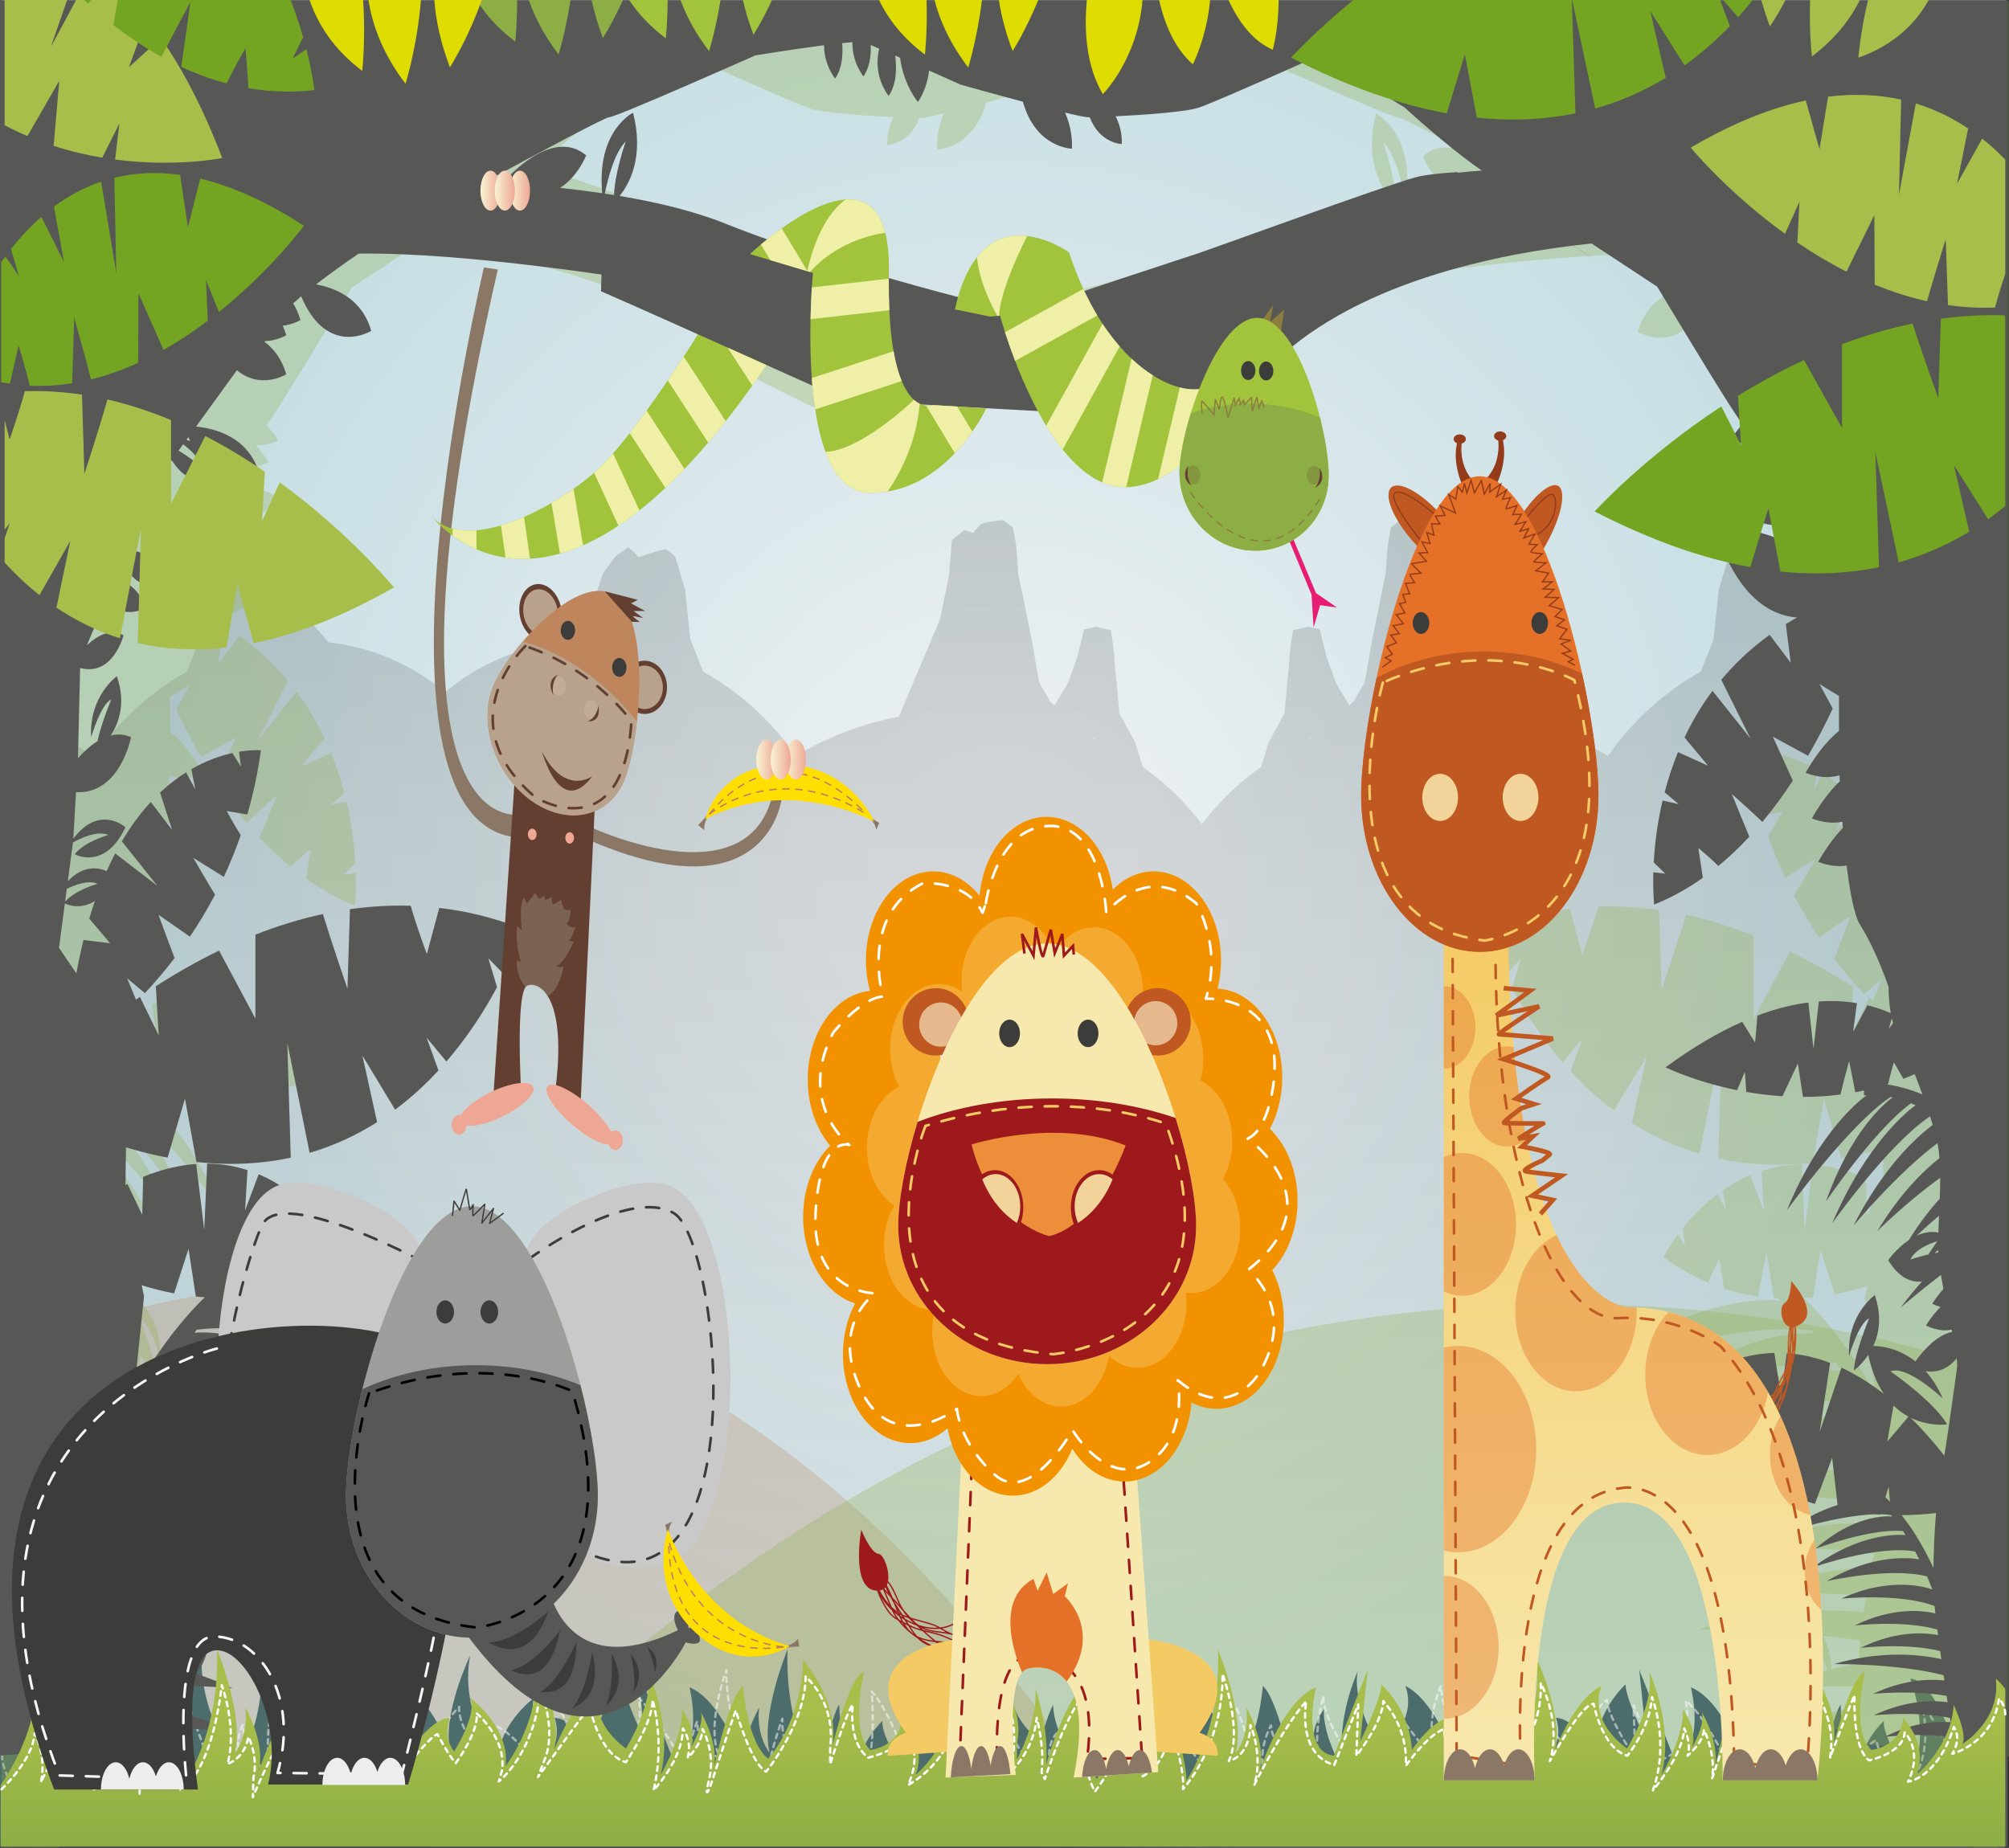 <?xml version="1.0" encoding="UTF-8" standalone="no"?>
<svg
   xmlns:dc="http://purl.org/dc/elements/1.1/"
   xmlns:cc="http://creativecommons.org/ns#"
   xmlns:rdf="http://www.w3.org/1999/02/22-rdf-syntax-ns#"
   xmlns:svg="http://www.w3.org/2000/svg"
   xmlns="http://www.w3.org/2000/svg"
   xmlns:sodipodi="http://sodipodi.sourceforge.net/DTD/sodipodi-0.dtd"
   xmlns:inkscape="http://www.inkscape.org/namespaces/inkscape"
   inkscape:version="1.0 (4035a4fb49, 2020-05-01)"
   sodipodi:docname="items.svg"
   xml:space="preserve"
   enable-background="new 0 0 800 400"
   viewBox="0 0 435.646 400.776"
   height="400.776"
   width="435.646"
   y="0px"
   x="0px"
   id="Слой_1"
   version="1.1"><rect x="0" y="0" width="435.646" height="400.776" fill="#333333" stroke="none"/><defs
   id="defs864">
	
	
	
	
</defs><sodipodi:namedview
   inkscape:current-layer="Слой_1"
   inkscape:window-maximized="1"
   inkscape:window-y="-8"
   inkscape:window-x="-8"
   inkscape:cy="200.577"
   inkscape:cx="351.10344"
   inkscape:zoom="1.4375"
   fit-margin-bottom="0"
   fit-margin-right="0"
   fit-margin-left="0"
   fit-margin-top="0"
   showgrid="false"
   id="namedview862"
   inkscape:window-height="1017"
   inkscape:window-width="1920"
   inkscape:pageshadow="2"
   inkscape:pageopacity="0"
   guidetolerance="10"
   gridtolerance="10"
   objecttolerance="10"
   borderopacity="1"
   bordercolor="#666666"
   pagecolor="#ffffff" />
<radialGradient
   gradientUnits="userSpaceOnUse"
   gradientTransform="matrix(1.056,0,0,1.121,-8.154,-2342.493)"
   r="174.868"
   cy="2261.601"
   cx="213.73"
   id="SVGID_1_">
	<stop
   id="stop2"
   style="stop-color:#ECF0F2"
   offset="0.135" />
	<stop
   id="stop4"
   style="stop-color:#C7DFE4"
   offset="1" />
</radialGradient>
<rect
   style="fill:url(#SVGID_1_)"
   id="rect7"
   height="384.312"
   width="434.586"
   fill="url(#SVGID_1_)"
   y="0.031"
   x="0.25" />
<linearGradient
   gradientTransform="translate(-0.818,0.577)"
   y2="112.24"
   x2="218.236"
   y1="400.199"
   x1="218.236"
   gradientUnits="userSpaceOnUse"
   id="SVGID_2_">
	<stop
   id="stop9"
   style="stop-color:#FFFFFF"
   offset="0" />
	<stop
   id="stop11"
   style="stop-color:#000000"
   offset="1" />
</linearGradient>
<path
   style="fill:url(#SVGID_2_)"
   id="path14"
   d="m 399.558,139.308 -6.621,-7.501 -2.4,-7.44 -2.742,-3.719 -2.743,-1.958 -1.371,1.175 -0.8,0.979 -3.657,-1.175 -2.4,-0.587 -1.942,1.566 -2.171,7.243 -1.143,10.768 c 0,0 -2.257,5.714 -2.769,7.018 -7.926,4.382 -14.812,10.696 -20.125,18.284 -6.605,-4.028 -14.156,-6.972 -22.309,-8.533 l -8.924,-21.087 -1.948,-9.46 -0.651,-7.79 -2.698,-2.119 -1.828,0.587 -1.829,-1.958 c 0,0 -2.399,-0.586 -2.742,-0.586 -0.343,0 -2.057,-0.197 -2.057,-0.197 l -2.056,1.567 -0.687,3.719 -0.228,2.741 -0.228,3.523 c 0,0 -2.742,13.313 -2.857,13.9 -0.115,0.588 -1.715,9.789 -1.715,9.789 l -2.4,4.11 -0.929,0.797 -2.842,-4.712 -2.057,-5.677 -1.486,-6.069 -2.514,-0.588 -3.314,0.784 c 0,0 -0.228,1.565 -0.343,2.349 -0.114,0.782 -0.342,2.545 -0.342,2.545 0,0 -0.229,3.916 -0.343,4.503 -0.115,0.586 -0.8,8.613 -0.8,8.613 l -3.428,6.265 -1.662,5.36 c -4.979,3.532 -9.308,7.722 -12.82,12.412 -3.513,-4.69 -7.842,-8.88 -12.821,-12.412 l -1.662,-5.36 -3.429,-6.265 c 0,0 -0.686,-8.026 -0.8,-8.613 -0.114,-0.588 -0.343,-4.503 -0.343,-4.503 0,0 -0.229,-1.763 -0.343,-2.545 -0.115,-0.784 -0.343,-2.349 -0.343,-2.349 l -3.314,-0.784 -2.514,0.588 -1.486,6.069 -2.057,5.677 -2.841,4.712 -0.929,-0.797 -2.4,-4.11 c 0,0 -1.599,-9.201 -1.714,-9.789 -0.114,-0.587 -2.857,-13.9 -2.857,-13.9 l -0.228,-3.523 -0.229,-2.741 -0.686,-3.719 -2.057,-1.567 c 0,0 -1.714,0.197 -2.057,0.197 -0.342,0 -2.742,0.586 -2.742,0.586 l -1.828,1.958 -1.828,-0.587 -2.698,2.119 -0.65,7.79 -1.949,9.46 -8.924,21.087 c -8.153,1.561 -15.705,4.505 -22.309,8.533 -5.314,-7.588 -12.199,-13.902 -20.125,-18.284 -0.512,-1.304 -2.769,-7.018 -2.769,-7.018 l -1.143,-10.768 -2.171,-7.243 -1.943,-1.566 -2.4,0.587 -3.657,1.175 -0.8,-0.979 -1.372,-1.175 -2.742,1.958 -2.743,3.719 -2.399,7.44 -6.621,7.501 c -9.468,1.059 -18.115,4.893 -25.217,10.798 -7.102,-5.905 -15.749,-9.739 -25.217,-10.798 l -6.621,-7.501 -2.4,-7.44 -2.742,-3.719 -2.743,-1.958 -1.371,1.175 -0.8,0.979 -3.657,-1.175 -2.4,-0.587 -1.942,1.566 -2.171,7.243 -1.143,10.768 c 0,0 -2.257,5.714 -2.769,7.018 -7.926,4.382 -14.812,10.696 -20.125,18.284 -6.083,-3.71 -12.976,-6.485 -20.395,-8.122 V 298.05 400.486 h 96.132 122.21 l 51.413,0.29 H 434.838 V 161.414 c -8.016,-12.278 -20.685,-20.474 -35.28,-22.106 z m -162.331,20.967 -0.594,-0.509 1.212,0.791 c -0.205,-0.096 -0.412,-0.189 -0.618,-0.282 z m 46.818,0 c -0.207,0.093 -0.413,0.186 -0.619,0.281 l 1.212,-0.791 z"
   fill="url(#SVGID_2_)"
   opacity="0.15" />
<path
   id="path16"
   d="m 0.25,294.864 c 0,0 132.535,-76.616 244.976,105.621 H 0.25 Z"
   fill="#bf865d"
   opacity="0.27" />
<path
   id="path18"
   d="m 434.447,298.285 c 0,0 -184.169,-74.134 -340.417,102.2 h 340.417 z"
   fill="#8dae44"
   opacity="0.28" />
<path
   id="path20"
   d="m 0,366.287 c 1.089,-1.451 2.05,-2.231 2.05,-2.231 -1.144,9.161 7.317,14.214 7.317,14.214 -1.371,-1.896 1.83,-8.528 1.83,-8.528 0.457,8.845 8.002,15.162 8.002,15.162 -2.515,-6.949 2.973,-12.319 2.973,-12.319 0.457,6.318 6.859,6.949 6.859,6.949 4.573,-4.106 1.372,-17.057 1.372,-17.057 3.43,1.58 6.86,16.109 6.86,16.109 -1.601,-9.476 6.402,-18.636 6.402,-18.636 0.229,13.582 7.545,21.479 7.545,21.479 4.573,-3.475 5.487,-15.794 5.487,-15.794 3.201,2.843 6.173,17.373 6.173,17.373 -0.686,-5.685 2.972,-11.687 2.972,-11.687 -0.914,2.527 2.058,7.581 2.058,7.581 -1.144,-4.107 2.057,-8.213 2.057,-8.213 -0.457,5.685 4.573,14.214 4.573,14.214 -2.743,-10.74 2.743,-22.426 2.743,-22.426 -1.371,6.95 4.802,16.741 4.802,16.741 8.917,-6.633 5.487,-13.583 5.487,-13.583 5.945,2.843 10.06,13.898 10.06,13.898 -1.829,-7.581 4.344,-20.532 4.344,-20.532 -2.515,12.635 6.174,24.006 6.174,24.006 -0.914,-8.529 7.774,-14.846 7.774,-14.846 -1.829,3.475 3.43,11.687 3.43,11.687 2.515,-3.159 0.914,-7.265 0.914,-7.265 3.887,0 8.46,6.949 8.46,6.949 0.457,-8.844 6.63,-14.214 6.63,-14.214 0,3.159 4.573,12.319 4.573,12.319 l -1.6,-15.478 7.317,18.636 c 7.317,-0.948 3.887,-14.846 3.887,-14.846 6.538,2.657 10.972,14.47 12.218,18.16 -1.594,-6.161 2.873,-13.738 2.873,-13.738 -0.686,6.317 2.286,9.792 2.286,9.792 -2.057,-8.213 3.887,-22.426 3.887,-22.426 -0.686,18.004 6.859,28.428 6.859,28.428 -0.229,-4.106 3.658,-16.109 4.344,-16.425 0,8.213 4.344,14.53 4.344,14.53 -0.686,-5.686 5.03,-11.056 5.03,-11.056 -0.457,3.475 5.716,12.635 5.716,12.635 4.802,-9.792 0,-21.794 0,-21.794 5.945,0.316 10.975,18.636 10.975,18.636 -0.686,-7.897 2.287,-16.425 2.287,-16.425 -0.251,5.546 1.984,11.277 4.052,15.325 v -3.322 c -1.829,-8.845 4.801,-14.214 4.801,-14.214 -1.143,9.161 7.317,14.214 7.317,14.214 -1.372,-1.896 1.829,-8.528 1.829,-8.528 0.457,8.845 8.003,15.162 8.003,15.162 -2.515,-6.949 2.972,-12.319 2.972,-12.319 0.457,6.318 6.86,6.949 6.86,6.949 4.573,-4.106 1.372,-17.057 1.372,-17.057 3.43,1.58 6.859,16.109 6.859,16.109 -1.6,-9.476 6.402,-18.636 6.402,-18.636 0.228,13.582 7.545,21.479 7.545,21.479 4.573,-3.475 5.487,-15.794 5.487,-15.794 3.201,2.843 6.173,17.373 6.173,17.373 -0.686,-5.685 2.973,-11.687 2.973,-11.687 -0.915,2.527 2.057,7.581 2.057,7.581 -1.142,-4.107 2.058,-8.213 2.058,-8.213 -0.457,5.685 4.573,14.214 4.573,14.214 -2.744,-10.74 2.744,-22.426 2.744,-22.426 -1.372,6.95 4.802,16.741 4.802,16.741 8.917,-6.633 5.487,-13.583 5.487,-13.583 5.945,2.843 10.06,13.898 10.06,13.898 -1.83,-7.581 4.344,-20.532 4.344,-20.532 -2.515,12.635 6.173,24.006 6.173,24.006 -0.915,-8.529 7.774,-14.846 7.774,-14.846 -1.829,3.475 3.43,11.687 3.43,11.687 2.515,-3.159 0.915,-7.265 0.915,-7.265 3.887,0 8.46,6.949 8.46,6.949 0.457,-8.844 6.631,-14.214 6.631,-14.214 0,3.159 4.573,12.319 4.573,12.319 l -1.6,-15.478 7.316,18.636 c 7.317,-0.948 3.887,-14.846 3.887,-14.846 6.538,2.657 10.972,14.47 12.218,18.16 -1.594,-6.161 2.873,-13.738 2.873,-13.738 -0.686,6.317 2.286,9.792 2.286,9.792 -2.058,-8.213 3.886,-22.426 3.886,-22.426 -0.686,18.004 6.86,28.428 6.86,28.428 -0.229,-4.106 3.658,-16.109 4.344,-16.425 0,8.213 4.344,14.53 4.344,14.53 -0.686,-5.686 5.03,-11.056 5.03,-11.056 -0.457,3.475 5.716,12.635 5.716,12.635 4.801,-9.792 0,-21.794 0,-21.794 5.945,0.316 10.975,18.636 10.975,18.636 -0.686,-7.897 2.286,-16.425 2.286,-16.425 -0.457,10.108 7.344,20.847 7.344,20.847 v 13.371 H 217.688 214.397 0 Z"
   fill="#4d6d6c" />
<path
   id="path22"
   d="m 434.836,387.28 c 0,0 -7.101,-6.255 -7.531,-12.131 0,0 -2.729,4.55 -1.436,10.616 0,0 -6.606,-13.459 -9.191,-16.492 0,0 3.16,11.184 -2.872,18.008 0,0 -6.318,-5.119 -6.893,-9.857 0,0 -3.877,1.137 -3.59,7.582 0.287,6.445 0.144,1.706 0.144,1.706 0,0 -6.606,-5.308 -6.75,-11.563 0,0 -3.734,7.583 -2.441,12.321 0,0 -6.893,-2.654 -9.478,-22.746 0,0 -3.59,9.098 -1.292,17.059 0,0 -3.877,-1.138 -4.739,-5.876 0,0 -2.297,4.171 -1.149,8.909 l 0.144,4.17 c 0,0 -7.036,-16.301 -12.206,-20.093 0,0 2.441,10.993 -6.031,12.889 l -5.313,-11.941 0.431,11.563 c 0,0 -6.031,-8.909 -6.175,-12.7 0,0 -6.032,3.791 -5.17,14.216 0,0 -5.6,-7.014 -7.467,-7.582 0,0 -2.872,5.119 -4.165,6.256 0,0 -5.313,-6.825 -4.739,-10.805 0,0 -6.893,5.497 -5.744,12.51 l 0.718,2.275 c 0,0 -8.041,-5.875 -9.478,-19.903 0,0 -3.877,8.719 -0.862,15.353 l 1.436,3.602 c 0,0 -7.611,-10.047 -11.776,-15.354 0,0 -1.866,10.237 -8.185,12.132 0,0 -6.171,-8.485 -6.062,-13.536 0,0 -2.952,9.236 -0.218,19.628 0,0 -6.67,-6.639 -6.67,-13.422 0,0 -2.187,2.599 -1.093,6.351 0,0 -3.17,-2.597 -3.389,-6.206 0,0 -2.952,5.052 -1.531,10.68 1.422,5.629 -0.218,1.732 -0.218,1.732 0,0 -4.921,-14.432 -5.795,-16.453 0,0 -3.499,11.69 -6.889,13.278 0,0 -8.965,-10.535 -8.965,-20.638 0,0 -6.889,5.485 -5.576,15.443 v 3.608 c 0,0 -3.499,-10.824 -5.139,-12.989 0,0 1.203,8.082 -3.499,11.546 0,0 -7.873,-1.732 -8.091,-5.196 0,0 -4.701,3.031 -0.984,11.113 0,0 -8.638,-4.329 -10.278,-12.845 0,0 -1.64,2.598 -0.656,5.34 0,0 -7.872,-1.153 -9.84,-11.979 0,0 -5.248,3.031 -2.515,16.597 0,0 -5.248,-4.474 -5.904,-11.69 0,0 -1.859,6.349 -1.094,11.834 l -0.765,1.444 c 0,0 -4.592,-13.711 -8.856,-18.185 0,0 1.421,14.289 -2.515,20.927 0,0 -6.233,-7.939 -6.779,-12.268 0,0 -4.92,3.464 -4.046,8.949 0,0 -6.341,-2.743 -6.013,-11.691 0,0 -3.609,9.526 -3.171,14.433 0,0 -9.184,-9.381 -8.965,-24.969 0,0 -4.701,12.412 -1.422,18.907 0,0 -4.702,-0.722 -4.92,-7.794 0,0 -2.952,6.35 -0.874,12.989 0,0 -6.014,-11.836 -11.809,-18.186 0,0 2.296,11.402 -6.341,13.856 l -5.467,-13.133 0.437,11.113 c 0,0 -5.905,-7.072 -6.123,-11.835 0,0 -4.811,4.618 -5.139,12.123 v 1.876 c 0,0 -4.811,-6.64 -8.638,-7.938 0,0 -0.328,5.052 -2.405,6.496 0,0 -5.576,-5.629 -5.248,-10.536 0,0 -6.997,6.783 -5.686,14.577 0,0 -9.184,-8.948 -8.638,-20.494 0,0 -4.811,8.371 -2.077,16.886 0,0 -7.217,-12.557 -9.95,-12.413 0,0 -1.859,9.67 -7.654,11.258 0,0 -5.139,-5.918 -5.576,-12.701 0,0 -4.154,9.814 -0.218,20.206 0,0 -6.889,-7.65 -7.108,-13.422 0,0 -1.749,3.175 -0.765,5.918 0,0 -3.609,-2.886 -3.718,-5.628 0,0 -2.733,5.051 -1.858,10.535 0,0 -5.248,-14.721 -6.123,-16.742 -0.219,0.722 -2.515,13.135 -6.451,14.289 0,0 -9.184,-9.094 -9.184,-18.908 0,0 -6.779,7.506 -5.03,16.887 0,0 -3.936,-10.104 -5.576,-13.567 0,0 0.656,11.257 -3.28,14.144 0,0 -7.872,-1.588 -8.091,-6.062 0,0 -4.265,3.897 -0.766,10.68"
   stroke-dasharray="1, 1, 1, 1, 1, 1"
   stroke-linejoin="round"
   stroke-linecap="round"
   stroke-width="0.5"
   stroke="#ffffff"
   fill="none"
   opacity="0.5" />
<path
   id="path24"
   d="m 235.837,0.216 c 0.003,-0.01 0.008,-0.019 0.011,-0.029 h 2.324 c 0.005,0.01 0.01,0.02 0.016,0.029 h 197.458 v 380.725 l -4.863,-0.413 c 1.64,10.728 2.295,18.324 2.438,20.143 h -5.377 c -0.458,-4.734 -0.967,-9.292 -1.521,-13.673 -13.997,-4.769 -36.092,-1.925 -36.092,-1.925 7.669,-3.959 14.529,-5.686 20.203,-6.273 l -8.061,-0.684 0.127,-2.997 c -9.367,-0.243 -17.033,0.558 -17.033,0.558 6.317,-2.971 12.125,-4.605 17.24,-5.419 l 0.188,-4.432 c -9.682,-0.304 -17.733,0.537 -17.733,0.537 2.732,-1.286 5.369,-2.315 7.9,-3.144 -1.325,-1.709 -2.777,-4.569 -2.828,-8.934 -12.229,-1.005 -22.076,-0.874 -22.076,-0.874 14.278,-4.203 26.759,-4.572 35.975,-3.786 l 0.575,-3.495 c -12.402,-1.222 -24.878,0.199 -24.878,0.199 10.308,-5.031 19.231,-6.332 25.879,-6.27 l 0.247,-1.503 c 0,0 0.212,-0.614 0.551,-1.607 -13.663,-2.135 -29.285,-0.357 -29.285,-0.357 13.51,-6.594 24.642,-6.786 31.383,-5.891 0.366,-1.105 0.734,-2.233 1.084,-3.32 -15.213,-4.749 -38.283,-2.443 -38.283,-2.443 21.371,-9.865 37.08,-4.868 39.548,-3.969 -0.766,-1.988 -1.535,-3.889 -2.303,-5.693 -16.054,-4.217 -43.591,2.057 -43.591,2.057 20.015,-11.859 35.946,-10.213 40.178,-9.479 -0.588,-1.188 -1.171,-2.324 -1.754,-3.415 -16.103,-2.962 -44.37,6.845 -44.37,6.845 20.672,-15.15 37.581,-14.225 40.228,-13.969 -0.384,-0.603 -0.763,-1.184 -1.14,-1.745 -14.243,-1.292 -38.013,7.67 -38.013,7.67 16.527,-14.465 30.19,-14.275 33.32,-14.006 -0.183,-0.222 -0.366,-0.442 -0.546,-0.654 -16.006,-2.238 -45.507,7.464 -45.507,7.464 20.415,-15.584 37.011,-14.158 38.81,-13.949 -0.362,-0.266 -0.619,-0.435 -0.765,-0.528 -0.295,-0.014 -0.586,-0.02 -0.88,-0.041 -0.477,-3.542 -1.569,-10.075 -1.569,-10.075 l -1.799,9.717 c -2.454,-0.352 -4.934,-0.91 -7.425,-1.719 -0.337,-2.888 -1.05,-6.524 -1.05,-6.524 l -2.372,5.255 c -3.251,-1.363 -6.503,-3.174 -9.707,-5.532 0,0 1.052,-2.089 3.151,-4.917 l 1.563,2.507 -0.509,-3.874 c 1.882,-2.351 4.392,-5.018 7.532,-7.381 l 1.95,3.638 -0.822,-4.454 c 1.81,-1.254 3.806,-2.392 5.995,-3.313 l 2.947,7.85 -0.527,-8.747 c 2.666,-0.86 5.584,-1.38 8.748,-1.404 l 0.63,14.376 1.749,-14.301 c 3.549,0.246 7.383,1.109 11.509,2.797 l 0.193,8.208 3.214,-6.656 c 0.14,0.07 0.286,0.152 0.427,0.224 l -0.125,-8.174 c -3.106,0.931 -6.113,1.67 -9.02,2.225 l -3.763,-12.784 -2.485,13.725 c -7.515,0.816 -14.312,0.391 -20.455,-0.936 l 0.753,-24.942 -4.849,23.901 c -5.416,-1.598 -10.279,-3.902 -14.622,-6.66 l 3.196,-14.472 -7.107,11.77 c -3.509,-2.623 -6.633,-5.519 -9.399,-8.518 l 2.57,-7.098 -4.293,5.168 c -4.762,-5.52 -8.366,-11.243 -10.974,-16.123 l 1.887,-6.277 -3.336,3.455 c -2.854,-5.792 -4.107,-9.825 -4.107,-9.825 6.108,-2.398 12.155,-3.852 18.083,-4.55 l 2.687,10.01 c 0,0 2.175,-5.774 3.508,-10.47 4.481,-0.14 8.88,0.137 13.173,0.748 l 0.54,17.248 c 0,0 3.583,-10.466 5.329,-16.197 5.064,1.093 9.953,2.629 14.627,4.462 v 18.196 l 7.884,-14.737 c 4.892,2.372 9.482,5.017 13.713,7.748 l -0.636,10.682 4.084,-8.383 c 0.286,0.198 0.569,0.397 0.853,0.595 l 1.926,-4.65 -3.85,3.247 c -2.115,-2.258 -4.291,-4.794 -6.442,-7.612 l 3.508,-9.407 -6.838,4.769 c -1.892,-2.807 -3.729,-5.843 -5.444,-9.118 1.704,-2.729 4.714,-7.992 4.714,-7.992 l -6.619,4.142 c -1.336,-2.86 -2.573,-5.881 -3.673,-9.068 1.42,-2.169 3.031,-5.212 3.031,-5.212 l -4.454,0.735 c -1.265,-4.353 -2.277,-8.986 -2.947,-13.911 0,0 1.839,-0.174 4.748,0.315 l -0.437,3.252 1.871,-2.972 c 2.507,0.554 5.584,1.588 8.885,3.491 l -0.838,4.375 2.006,-3.669 c 1.839,1.161 3.734,2.598 5.621,4.378 l -2.592,8.083 4.616,-6.041 c 2.151,2.332 4.272,5.147 6.267,8.539 l -7.732,9.674 9.179,-7.066 c 0.636,1.214 1.253,2.502 1.855,3.851 1.887,-0.837 5.08,-1.332 8.419,2.196 l -1.108,-8.398 c -1.611,-0.916 -5.257,-2.696 -7.685,-1.642 0,0 5.3,1.483 7.282,4.185 0,0 -6.508,3.624 -10.984,-5.852 0,0 5.639,-5.095 11.304,2.496 l -0.585,-10.115 c -9.606,0.497 -11.933,-11.934 -11.933,-11.934 1.506,-0.649 2.987,-0.699 4.405,-0.356 -1.799,-2.751 -3.328,-7.083 -1.333,-12.849 0,0 6.092,4.325 5.571,13.215 0,0 -2.088,-7.208 -4.351,-8.169 0,0 2.144,5.102 2.984,9.04 1.566,0.967 3.002,2.309 4.237,3.707 l -0.474,-19.585 c -7.16,1.892 -9.409,-7.083 -9.409,-7.083 2.856,-1.586 5.774,0.122 7.939,2.163 l -4.139,-9.95 c -3.792,4.755 -8.511,1.85 -8.511,1.85 1.113,-3.959 4.009,-5.73 6.572,-6.518 l -1.542,-3.703 c -3.896,8.421 -10.149,4.57 -10.149,4.57 1.516,-5.394 6.344,-6.729 9.121,-7.045 l -2.175,-5.227 c -5.441,6.093 -11.92,2.101 -11.92,2.101 1.529,-5.439 5.366,-8.046 8.927,-9.292 l -0.615,-1.482 -3.956,-5.459 c -1.844,2.905 -5.202,6.227 -10.006,3.283 -4.603,2.484 -9.026,-0.236 -9.026,-0.236 2.295,-8.17 9.802,-9.959 13.756,-10.325 l -8.864,-12.235 c -5.141,4.321 -10.693,0.898 -10.693,0.898 0.92,-3.276 2.682,-5.521 4.712,-7.065 -0.029,-0.042 -0.061,-0.088 -0.093,-0.131 -2.663,-0.079 -4.619,-1.281 -4.619,-1.281 0.21,-0.743 0.464,-1.43 0.753,-2.071 -2.25,-0.257 -3.824,-1.225 -3.824,-1.225 0.387,-1.38 0.925,-2.575 1.569,-3.615 -0.548,-0.498 -1.134,-1.006 -1.746,-1.522 -5.649,13.375 -15.178,7.491 -15.178,7.491 1.979,-7.054 7.848,-9.352 11.961,-10.084 -3.148,-2.438 -6.537,-4.83 -9.237,-6.675 -23.597,-0.373 -60.325,5.749 -61.131,5.749 -1.023,0 -53.578,24.96 -54.944,25.431 -1.364,0.471 -59.721,3.768 -61.085,3.768 -1.365,0 -19.453,-9.419 -19.453,-9.419 -18.316,-19.347 -50.86,-25.666 -70.739,-27.729 -7.743,5.103 -14.235,9.362 -14.235,9.362 0,0 -14.848,24.721 -17.407,28.253 -0.217,0.302 -0.564,0.869 -1.007,1.643 1.505,1.707 2.451,3.259 2.451,3.259 -1.844,0.88 -3.432,1.15 -4.802,1.022 -0.01,0.019 -0.021,0.04 -0.032,0.059 1.701,1.846 2.785,3.628 2.785,3.628 -2.03,0.969 -3.752,1.2 -5.21,0.971 -0.684,1.307 -1.399,2.686 -2.13,4.104 4.733,-0.184 9.256,2.425 9.256,2.425 -5.12,7.433 -9.988,6.979 -13.202,5.258 -1.598,3.128 -3.164,6.217 -4.571,9 8.382,-8.233 21.377,-7.375 21.377,-7.375 -4.757,15.018 -12.018,19.055 -17.837,19.505 0.832,0.464 1.646,0.937 2.433,1.424 l -1.065,8.401 4.566,-6.066 c 4.129,2.972 7.589,6.271 10.493,9.745 l -6.322,12.728 8.22,-10.328 c 2.459,3.289 4.46,6.697 6.081,10.107 l -5.114,6.136 6.519,-2.951 c 1.216,2.961 2.165,5.892 2.902,8.716 l -3.034,2.555 3.479,-0.765 c 1.185,5.047 1.712,9.676 1.919,13.412 l -2.48,2.435 2.567,-0.3 c 0.119,4.326 -0.18,7.006 -0.18,7.006 -3.774,-1.507 -7.285,-3.481 -10.557,-5.799 l 0.97,-6.46 c 0,0 -2.512,2.041 -4.325,3.898 -2.382,-1.954 -4.621,-4.091 -6.725,-6.353 l 3.816,-9.281 c 0,0 -4.364,3.863 -6.64,6.075 -2.393,-2.864 -4.59,-5.881 -6.604,-8.956 l 4.324,-9.534 -7.634,4.154 c -1.998,-3.456 -3.776,-6.919 -5.345,-10.264 l 2.872,-5.309 -4.131,2.545 c -0.032,-0.072 -0.061,-0.143 -0.093,-0.215 v 7.846 c 4.261,3.418 7.231,9.103 7.231,9.103 -2.936,1.081 -5.358,1.111 -7.354,0.517 -0.018,0.399 -0.04,0.833 -0.064,1.299 3.62,3.418 6.053,8.073 6.053,8.073 -2.584,0.951 -4.765,1.084 -6.614,0.7 -0.032,0.442 -0.069,0.888 -0.106,1.337 3.23,3.321 5.355,7.382 5.355,7.382 -2.377,0.875 -4.417,1.059 -6.166,0.784 -0.7,5.741 -1.656,10.872 -2.944,12.902 -3.583,5.651 -6.143,13.422 -6.143,13.422 0,0 -0.003,2.924 -0.48,5.688 1.54,-0.67 3.223,-1.259 5.069,-1.707 l 3.1,5.804 -0.834,-6.267 c 2.501,-0.419 5.255,-0.576 8.265,-0.363 l 1.15,10.282 1.115,-10.055 c 3.382,0.433 7.06,1.327 11.048,2.83 l 0.501,5.857 2.801,-4.504 c 5.074,2.246 10.608,5.449 16.618,9.869 0,0 -6.137,3.067 -15.515,4.961 l -1.683,-3.98 -0.31,4.356 c -2.438,0.426 -5.066,0.76 -7.841,0.939 l -3.339,-7.106 -1.11,7.249 c -2.623,0 -5.345,-0.155 -8.133,-0.513 -0.588,-2.557 -1.876,-7.288 -1.876,-7.288 l -1.341,6.787 c -0.625,-0.115 -1.253,-0.241 -1.884,-0.377 l 0.005,1.084 c 0,0 -0.214,-0.045 -0.625,-0.082 1.01,0.704 10.17,7.446 17.325,24.953 0,0 -13.39,-18.493 -22.432,-24.528 -0.146,0.03 -0.292,0.064 -0.44,0.099 1.728,1.272 9.039,7.344 14.395,22.504 0,0 -10.515,-15.508 -18.396,-21.254 -0.331,0.129 -0.67,0.266 -1.018,0.413 1.468,1.06 10.679,8.207 18.075,25.603 0,0 -12.025,-17.022 -21.207,-23.193 -0.209,0.639 -0.405,1.262 -0.586,1.863 3.699,2.79 10.793,9.305 17.195,21.859 0,0 -9.513,-11.414 -18.226,-17.909 -0.053,0.258 -0.101,0.507 -0.138,0.74 -0.127,0.803 -0.225,1.641 -0.294,2.504 3.8,3.015 8.71,7.964 13.48,15.842 0,0 -6.508,-6.469 -13.639,-11.565 -0.003,1.482 0.037,3.001 0.093,4.532 2.157,2.37 4.441,5.321 6.709,8.976 2.703,1.811 4.481,4.365 4.481,4.365 -2.364,3.831 -4.947,4.883 -7.327,4.608 1.537,1.747 3.092,3.635 4.653,5.691 0,0 -3.636,-3.157 -8.766,-7.108 -0.159,0.981 -0.339,1.998 -0.538,3.033 1.489,1.693 2.42,3.223 2.42,3.223 -0.625,0.298 -1.219,0.524 -1.786,0.69 1.91,1.976 3.153,4.019 3.153,4.019 -2.21,1.054 -4.051,1.233 -5.586,0.898 -0.034,0.166 -0.069,0.33 -0.101,0.494 3.482,0.678 6.588,4.457 7.979,6.4 3.543,-2.8 7.176,-3.316 9.124,-3.358 -1.253,-2.703 -1.913,-6.403 -0.318,-11.019 0,0 6.095,4.325 5.573,13.215 0,0 -2.091,-7.208 -4.354,-8.169 0,0 3.135,7.448 3.31,11.293 0,0 -1.635,-1.156 -3.116,-3.375 -0.771,3.629 -1.985,6.391 -3.416,8.499 3.177,-2.481 6.259,-4.361 9.225,-5.732 l 4.733,13.981 -2.271,-15.017 c 3.302,-1.251 6.447,-1.897 9.4,-2.09 l 1.229,9.196 1.473,-9.25 c 2.464,0.061 4.775,0.424 6.913,0.982 l 0.053,4.904 1.29,-4.522 c 3.75,1.158 6.908,2.883 9.344,4.536 l 0.26,4.185 1.118,-3.206 c 2.761,2.057 4.279,3.777 4.279,3.777 -2.856,3.715 -5.872,6.887 -8.983,9.599 l -3.538,-4.436 c 0,0 -0.002,4.022 0.233,7.123 -2.43,1.836 -4.9,3.412 -7.383,4.763 l -3.853,-9.252 c 0,0 0.193,7.15 0.419,10.98 -3.005,1.389 -6.005,2.467 -8.946,3.298 l -3.752,-9.984 -1.176,10.221 c 3.148,0.965 6.98,2.721 11.13,5.889 0,0 -11.077,-3.64 -19.225,-3.876 -0.379,0.028 -0.764,0.061 -1.137,0.083 l -0.026,-0.091 c -0.819,0.012 -1.593,0.065 -2.316,0.166 -0.088,0.104 -0.178,0.212 -0.268,0.322 1.561,-0.134 8.376,-0.23 16.62,6.987 0,0 -11.858,-4.47 -18.963,-3.825 -0.188,0.28 -0.376,0.569 -0.567,0.869 1.32,-0.127 9.754,-0.59 20.065,6.968 0,0 -14.1,-4.891 -22.132,-3.412 -0.291,0.543 -0.583,1.109 -0.875,1.701 2.112,-0.366 10.059,-1.187 20.042,4.729 0,0 -13.74,-3.128 -21.745,-1.021 -0.384,0.898 -0.766,1.845 -1.148,2.835 1.23,-0.448 9.065,-2.942 19.728,1.98 0,0 -12.703,-1.268 -20.219,1.609 -0.05,0.5 -0.109,1.037 -0.172,1.598 2.891,-0.677 9.32,-1.38 17.489,2.606 0,0 -10.631,-1.209 -17.916,0.895 -0.05,0.395 -0.103,0.796 -0.156,1.203 3.162,-0.604 9.222,-0.926 16.771,2.759 0,0 -9.988,-1.137 -17.238,0.709 -0.079,0.577 -0.159,1.158 -0.241,1.74 4.258,-0.943 12.804,-2.006 23.301,1.084 0,0 -13.732,-0.184 -23.799,2.408 -0.056,0.386 -0.111,0.767 -0.167,1.147 3.495,-0.384 8.949,-0.168 15.483,2.906 0,0 -8.768,-0.916 -15.976,0.448 -0.069,0.466 -0.135,0.919 -0.201,1.358 3.456,-0.466 9.142,-0.399 16.027,2.839 0,0 -9.238,-0.963 -16.541,0.563 -0.053,0.343 -0.101,0.655 -0.146,0.951 3.275,-0.29 8.297,0.069 14.31,3.173 0,0 -7.966,-1.023 -14.643,0.131 l 0.49,23.654 H 0.334 v -81.511 -32.337 -2.361 -4.469 -3.736 -2.964 -4.159 -2.454 -4.485 -2.275 -4.441 -0.635 -4.665 V 203.975 0.216 Z m 156.432,354.991 c 0,0 1.85,3.908 2.623,7.444 0.471,-0.139 0.941,-0.27 1.404,-0.395 -0.833,-2.425 -2.238,-5.743 -4.027,-7.049 z m 2.989,-0.452 c 0.953,1.714 1.72,4.065 1.894,7.273 2.077,-0.528 4.065,-0.917 5.957,-1.193 l 0.215,-5.066 c -2.703,-0.402 -5.413,-0.737 -8.066,-1.014 z m 11.209,-53.638 -2.048,-19.779 0.501,-2.41 c -2.229,0.691 -4.577,1.299 -7.033,1.761 l -3.122,-9.661 -1.585,10.344 c -0.642,0.066 -1.291,0.117 -1.94,0.159 6.103,5.972 11.347,13.344 15.841,21.48 -0.372,-1.167 -0.614,-1.894 -0.614,-1.894 z m 5.305,-96.364 5.774,-0.705 c 0.562,2.285 1.074,4.711 1.54,7.255 l 3.762,-5.551 -1.266,-9.615 c -0.734,0.336 -3.533,1.381 -6.514,-0.548 0.421,1.227 0.83,2.498 1.221,3.819 z m 2.714,-12.894 c 0,0 4.908,1.374 7.043,3.884 l -0.366,-2.78 c -1.836,-0.911 -4.671,-1.973 -6.677,-1.104 z M 394.789,94.977 c -0.119,0.299 -0.241,0.594 -0.363,0.876 0.251,-0.113 0.514,-0.212 0.781,-0.296 z m -2.824,6.463 c 0,0 2.493,-2.091 4.96,-3.514 l -0.999,-1.382 c -1.556,1.173 -3.572,3.013 -3.961,4.896 z M 304.491,42.175 c -0.607,-3.008 -2.058,-8.879 -4.523,-11.275 0,0 2.396,6.806 2.523,11.588 0.667,-0.108 1.331,-0.213 2,-0.313 z M 123.046,38.333 c 6.484,1.884 42.319,15.541 45.048,16.483 2.73,0.942 30.371,10.361 32.078,11.303 1.709,0.942 8.191,2.354 10.923,2.354 2.73,0 42.658,-9.89 67.228,-19.779 6.717,-2.704 14.79,-4.632 22.97,-6.009 -1.948,-2.369 -5.433,-8.25 -2.915,-18.049 0,0 7.961,3.87 6.678,17.454 3.084,-0.457 6.156,-0.84 9.151,-1.16 -3.811,-2.331 -5.676,-7.045 -5.676,-7.045 7.47,-6.307 17.489,5.33 17.489,5.33 -0.368,0.281 -0.729,0.54 -1.087,0.777 1.958,-0.134 3.829,-0.243 5.592,-0.333 -12.646,-6.842 -26.142,-14.042 -26.947,-14.042 -1.537,0 -31.738,-13.422 -31.738,-13.422 0,0 -8.141,-1.337 -14.88,-2.201 -0.018,4.383 -2.409,7.227 -2.409,7.227 -1.486,-2.153 -1.743,-5.037 -1.529,-7.688 -0.811,-0.083 -1.556,-0.15 -2.208,-0.194 0.05,4.487 -2.406,7.411 -2.406,7.411 -1.322,-1.913 -1.669,-4.403 -1.582,-6.794 -0.514,0.216 -1.137,0.481 -1.834,0.781 1.484,6.057 -2.046,10.251 -2.046,10.251 -1.688,-2.443 -1.788,-5.827 -1.418,-8.744 -0.347,0.152 -0.702,0.307 -1.06,0.465 -0.75,5.895 -3.856,9.591 -3.856,9.591 -1.372,-1.986 -2.112,-4.346 -2.443,-6.806 -3.8,1.686 -6.866,3.059 -6.866,3.059 0,0 -6.662,1.876 -13.47,3.695 -2.788,10.059 -10.629,10.185 -10.629,10.185 -0.133,-2.931 0.488,-5.547 1.497,-7.833 -2.531,0.614 -4.431,1.017 -5.043,1.017 -0.087,0 -0.193,-0.001 -0.315,-0.003 -2.187,5.726 -6.94,5.809 -6.94,5.809 -0.103,-2.288 0.456,-4.299 1.319,-6.015 -6.248,-0.305 -15.314,-0.941 -18.123,-1.91 -4.094,-1.413 -26.107,-11.303 -26.107,-11.303 l -18.428,11.303 c 0,0 -9.214,8.477 -16.382,13.422 -0.119,0.083 -0.249,0.173 -0.385,0.265 3.534,0.217 6.764,0.572 8.749,1.148 z M 25.415,221.054 c -0.079,0.348 -0.17,0.685 -0.273,1.005 l 0.951,1.305 z m 1.028,14.32 c -0.08,-0.025 -0.156,-0.045 -0.236,-0.07 -0.432,-2.081 -1.248,-4.722 -1.248,-4.722 l -2.054,3.569 c -0.822,-0.316 -1.645,-0.656 -2.467,-1.017 -0.559,1.432 -1.124,2.922 -1.667,4.409 2.505,-1.019 5.064,-1.766 7.672,-2.169 z m -5.042,37.982 c -1.073,-2.126 -3.728,-3.331 -5.875,-3.982 0.646,0.902 1.298,1.864 1.945,2.877 2.186,0.5 3.93,1.105 3.93,1.105 z m -5.285,-1.386 c -0.238,-0.222 -0.487,-0.453 -0.75,-0.693 -0.005,0.182 -0.013,0.37 -0.024,0.561 0.26,0.04 0.52,0.085 0.774,0.132 z m -0.797,-4.48 c 1.68,-0.312 3.283,0.03 4.717,0.687 -1.29,-1.207 -2.965,-2.726 -4.862,-4.329 0.055,1.228 0.105,2.445 0.145,3.642 z m 11.482,57.419 -0.71,-2.338 -0.273,3.311 c 0.323,-0.332 0.652,-0.657 0.983,-0.973 z m -0.413,-12.084 -1.343,-7.804 c -1.052,1.027 -2.154,1.814 -3.244,2.401 z m -10.009,27.437 c 1.945,-4.179 4.227,-8.104 6.898,-11.473 -2.745,-0.024 -5.255,-0.201 -7.451,-0.446 0.373,4.254 0.505,8.496 0.553,11.919 z m -5.096,-43.383 c 0.416,2.876 1.513,11.373 2.735,19.007 2.464,-3.123 4.894,-5.844 7.279,-8.21 -4.097,2.001 -7.878,1.425 -7.878,1.425 2.989,-5.099 12.29,-11.494 12.29,-11.494 -3.535,-1.493 -11.352,5.873 -11.352,5.873 1.094,-2.464 2.369,-4.399 3.718,-5.919 -3.103,0.468 -5.276,-0.989 -6.734,-2.788 -0.098,0.893 -0.129,1.617 -0.058,2.106 z"
   fill="#8dae44"
   opacity="0.29" />
<path
   id="path26"
   d="m 199.808,0.031 c -0.003,-0.01 -0.006,-0.019 -0.009,-0.029 h -2.324 c -0.005,0.01 -0.011,0.02 -0.016,0.029 H 0 v 380.725 l 4.864,-0.413 c -1.642,10.728 -2.296,18.325 -2.44,20.143 h 5.377 c 0.458,-4.734 0.967,-9.292 1.521,-13.673 13.996,-4.769 36.093,-1.925 36.093,-1.925 -7.669,-3.959 -14.531,-5.686 -20.203,-6.273 l 8.062,-0.684 -0.128,-2.997 c 9.367,-0.243 17.032,0.558 17.032,0.558 -6.316,-2.971 -12.126,-4.605 -17.24,-5.419 l -0.189,-4.432 c 9.683,-0.304 17.735,0.537 17.735,0.537 -2.734,-1.286 -5.37,-2.315 -7.9,-3.144 1.326,-1.709 2.777,-4.569 2.828,-8.934 12.23,-1.005 22.075,-0.874 22.075,-0.874 -14.277,-4.203 -26.758,-4.572 -35.974,-3.786 l -0.576,-3.495 c 12.403,-1.222 24.878,0.199 24.878,0.199 -10.308,-5.031 -19.23,-6.332 -25.878,-6.27 l -0.247,-1.503 c 0,0 -0.212,-0.614 -0.55,-1.607 13.661,-2.135 29.284,-0.357 29.284,-0.357 -13.509,-6.594 -24.643,-6.786 -31.384,-5.891 -0.365,-1.105 -0.734,-2.233 -1.083,-3.32 15.212,-4.749 38.285,-2.443 38.285,-2.443 -21.372,-9.865 -37.081,-4.868 -39.548,-3.969 0.764,-1.988 1.533,-3.889 2.303,-5.693 16.052,-4.217 43.59,2.057 43.59,2.057 -20.013,-11.859 -35.946,-10.213 -40.178,-9.479 0.588,-1.188 1.173,-2.324 1.755,-3.415 16.103,-2.962 44.369,6.845 44.369,6.845 -20.671,-15.151 -37.579,-14.225 -40.227,-13.969 0.384,-0.603 0.763,-1.184 1.139,-1.745 14.243,-1.292 38.015,7.67 38.015,7.67 C 58.932,288.59 45.269,288.78 42.138,289.049 c 0.185,-0.222 0.368,-0.442 0.548,-0.654 16.006,-2.238 45.506,7.463 45.506,7.463 -20.415,-15.584 -37.011,-14.158 -38.81,-13.949 0.363,-0.266 0.619,-0.435 0.765,-0.528 0.294,-0.014 0.585,-0.02 0.88,-0.041 0.476,-3.542 1.568,-10.075 1.568,-10.075 l 1.802,9.717 c 2.452,-0.352 4.933,-0.91 7.424,-1.719 0.336,-2.888 1.049,-6.524 1.049,-6.524 l 2.372,5.255 c 3.252,-1.363 6.503,-3.174 9.707,-5.532 0,0 -1.052,-2.089 -3.15,-4.917 l -1.564,2.507 0.509,-3.874 c -1.881,-2.351 -4.392,-5.018 -7.532,-7.381 l -1.949,3.638 0.82,-4.454 c -1.808,-1.254 -3.805,-2.392 -5.993,-3.313 l -2.946,7.85 0.527,-8.747 c -2.666,-0.86 -5.583,-1.38 -8.748,-1.404 l -0.63,14.376 -1.749,-14.301 c -3.546,0.246 -7.381,1.109 -11.507,2.797 l -0.195,8.208 -3.214,-6.656 c -0.14,0.07 -0.284,0.152 -0.425,0.224 l 0.123,-8.174 c 3.106,0.931 6.113,1.67 9.021,2.225 l 3.764,-12.784 2.486,13.725 c 7.513,0.816 14.311,0.391 20.453,-0.936 l -0.753,-24.942 4.85,23.901 c 5.418,-1.598 10.28,-3.902 14.624,-6.66 l -3.196,-14.472 7.108,11.77 c 3.507,-2.623 6.632,-5.519 9.4,-8.518 l -2.572,-7.098 4.294,5.168 c 4.762,-5.52 8.366,-11.243 10.973,-16.123 l -1.888,-6.277 3.338,3.455 c 2.853,-5.792 4.108,-9.825 4.108,-9.825 -6.109,-2.398 -12.155,-3.852 -18.085,-4.55 l -2.686,10.01 c 0,0 -2.175,-5.774 -3.508,-10.47 -4.481,-0.14 -8.88,0.137 -13.174,0.748 l -0.54,17.248 c 0,0 -3.583,-10.466 -5.329,-16.197 -5.064,1.093 -9.953,2.629 -14.628,4.462 v 18.196 L 47.501,206.16 c -4.891,2.372 -9.481,5.017 -13.713,7.748 l 0.638,10.682 -4.083,-8.383 c -0.289,0.198 -0.571,0.397 -0.856,0.595 l -1.925,-4.65 3.85,3.247 c 2.116,-2.258 4.291,-4.794 6.443,-7.612 l -3.508,-9.407 6.838,4.769 c 1.893,-2.807 3.729,-5.843 5.444,-9.118 -1.704,-2.729 -4.715,-7.992 -4.715,-7.992 l 6.62,4.142 c 1.335,-2.86 2.572,-5.881 3.674,-9.068 -1.422,-2.169 -3.032,-5.212 -3.032,-5.212 l 4.454,0.735 c 1.265,-4.353 2.275,-8.986 2.947,-13.911 0,0 -1.839,-0.174 -4.75,0.315 l 0.438,3.252 -1.872,-2.972 c -2.505,0.554 -5.584,1.588 -8.884,3.491 l 0.837,4.375 -2.005,-3.669 c -1.841,1.161 -3.733,2.598 -5.622,4.378 l 2.593,8.083 -4.616,-6.041 c -2.154,2.332 -4.273,5.147 -6.267,8.539 l 7.732,9.674 -9.179,-7.066 c -0.636,1.214 -1.254,2.502 -1.855,3.851 -1.888,-0.837 -5.082,-1.332 -8.42,2.196 l 1.107,-8.398 c 1.613,-0.916 5.259,-2.696 7.686,-1.642 0,0 -5.3,1.483 -7.283,4.185 0,0 6.509,3.624 10.984,-5.852 0,0 -5.64,-5.095 -11.305,2.496 l 0.586,-10.115 c 9.605,0.497 11.934,-11.934 11.934,-11.934 -1.505,-0.649 -2.987,-0.699 -4.406,-0.356 1.801,-2.751 3.329,-7.083 1.335,-12.849 0,0 -6.094,4.325 -5.572,13.215 0,0 2.089,-7.208 4.353,-8.169 0,0 -2.146,5.102 -2.984,9.04 -1.567,0.967 -3.002,2.309 -4.238,3.707 l 0.473,-19.585 c 7.161,1.892 9.41,-7.083 9.41,-7.083 -2.854,-1.586 -5.772,0.122 -7.939,2.163 l 4.139,-9.95 c 3.794,4.755 8.513,1.85 8.513,1.85 -1.112,-3.959 -4.01,-5.73 -6.571,-6.518 l 1.541,-3.703 c 3.897,8.421 10.149,4.57 10.149,4.57 -1.515,-5.394 -6.344,-6.729 -9.12,-7.045 l 2.175,-5.227 c 5.441,6.093 11.92,2.101 11.92,2.101 -1.528,-5.439 -5.366,-8.046 -8.928,-9.292 l 0.616,-1.482 3.956,-5.459 c 1.843,2.905 5.202,6.227 10.004,3.283 4.605,2.484 9.026,-0.236 9.026,-0.236 -2.296,-8.17 -9.802,-9.959 -13.756,-10.325 l 8.866,-12.235 c 5.141,4.321 10.691,0.898 10.691,0.898 -0.92,-3.276 -2.681,-5.521 -4.713,-7.065 0.031,-0.042 0.062,-0.088 0.093,-0.131 2.663,-0.079 4.619,-1.281 4.619,-1.281 -0.209,-0.743 -0.463,-1.43 -0.751,-2.071 2.247,-0.257 3.823,-1.225 3.823,-1.225 -0.388,-1.38 -0.926,-2.575 -1.568,-3.615 0.549,-0.498 1.134,-1.006 1.745,-1.522 5.65,13.375 15.181,7.491 15.181,7.491 -1.982,-7.054 -7.851,-9.352 -11.962,-10.084 3.147,-2.438 6.536,-4.83 9.237,-6.675 23.599,-0.373 60.325,5.749 61.131,5.749 1.024,0 53.578,24.96 54.944,25.431 1.365,0.471 59.722,3.768 61.086,3.768 1.365,0 19.452,-9.419 19.452,-9.419 18.316,-19.347 50.86,-25.666 70.74,-27.729 7.743,5.103 14.235,9.362 14.235,9.362 0,0 14.845,24.724 17.405,28.256 0.219,0.302 0.564,0.869 1.008,1.643 -1.507,1.707 -2.451,3.259 -2.451,3.259 1.843,0.88 3.432,1.15 4.8,1.022 0.01,0.019 0.021,0.04 0.031,0.059 -1.7,1.846 -2.784,3.628 -2.784,3.628 2.03,0.969 3.753,1.2 5.211,0.971 0.683,1.307 1.398,2.686 2.131,4.104 -4.733,-0.184 -9.259,2.425 -9.259,2.425 5.121,7.433 9.99,6.979 13.203,5.258 1.597,3.128 3.164,6.217 4.573,9 -8.383,-8.233 -21.379,-7.375 -21.379,-7.375 4.758,15.018 12.018,19.055 17.836,19.505 -0.83,0.464 -1.646,0.937 -2.433,1.424 l 1.066,8.401 -4.564,-6.066 c -4.13,2.972 -7.591,6.271 -10.494,9.745 l 6.321,12.728 -8.219,-10.328 c -2.46,3.289 -4.46,6.697 -6.08,10.107 l 5.113,6.136 -6.521,-2.951 c -1.215,2.961 -2.163,5.892 -2.901,8.716 l 3.033,2.555 -3.478,-0.765 c -1.183,5.047 -1.712,9.676 -1.918,13.412 l 2.48,2.435 -2.569,-0.3 c -0.119,4.326 0.182,7.006 0.182,7.006 3.771,-1.507 7.284,-3.481 10.556,-5.799 l -0.971,-6.46 c 0,0 2.512,2.041 4.326,3.898 2.381,-1.954 4.62,-4.091 6.725,-6.353 l -3.816,-9.281 c 0,0 4.364,3.863 6.641,6.075 2.393,-2.864 4.59,-5.881 6.604,-8.956 l -4.324,-9.534 7.633,4.154 c 1.999,-3.456 3.775,-6.919 5.344,-10.264 l -2.872,-5.309 4.131,2.545 c 0.032,-0.072 0.063,-0.143 0.095,-0.215 v 7.846 c -4.261,3.418 -7.233,9.103 -7.233,9.103 2.936,1.081 5.358,1.111 7.355,0.517 0.019,0.399 0.04,0.833 0.064,1.299 -3.62,3.418 -6.053,8.073 -6.053,8.073 2.583,0.951 4.765,1.084 6.613,0.7 0.034,0.442 0.069,0.888 0.106,1.337 -3.229,3.321 -5.354,7.382 -5.354,7.382 2.378,0.875 4.417,1.059 6.167,0.784 0.698,5.741 1.655,10.872 2.942,12.902 3.583,5.651 6.143,13.422 6.143,13.422 0,0 10e-4,2.924 0.48,5.688 -1.54,-0.67 -3.223,-1.259 -5.069,-1.707 l -3.102,5.804 0.836,-6.267 c -2.503,-0.419 -5.256,-0.576 -8.265,-0.363 l -1.15,10.282 -1.116,-10.055 c -3.381,0.433 -7.061,1.327 -11.049,2.83 l -0.5,5.857 -2.802,-4.504 c -5.074,2.246 -10.607,5.449 -16.616,9.869 0,0 6.135,3.067 15.515,4.961 l 1.683,-3.98 0.308,4.356 c 2.44,0.426 5.069,0.76 7.841,0.939 l 3.339,-7.106 1.11,7.249 c 2.624,0 5.345,-0.155 8.134,-0.513 0.588,-2.557 1.876,-7.288 1.876,-7.288 l 1.342,6.787 c 0.625,-0.115 1.253,-0.241 1.883,-0.377 l -0.005,1.084 c 0,0 0.214,-0.046 0.625,-0.082 -1.009,0.704 -10.169,7.446 -17.325,24.953 0,0 13.391,-18.493 22.432,-24.528 0.144,0.03 0.291,0.064 0.44,0.099 -1.729,1.272 -9.04,7.344 -14.395,22.504 0,0 10.515,-15.508 18.395,-21.254 0.332,0.129 0.671,0.266 1.018,0.413 -1.469,1.06 -10.679,8.207 -18.076,25.603 0,0 12.025,-17.022 21.209,-23.193 0.208,0.639 0.403,1.262 0.585,1.863 -3.699,2.79 -10.793,9.305 -17.196,21.859 0,0 9.515,-11.414 18.227,-17.909 0.052,0.258 0.099,0.507 0.137,0.74 0.129,0.803 0.225,1.64 0.296,2.504 -3.8,3.015 -8.712,7.964 -13.482,15.842 0,0 6.509,-6.469 13.639,-11.565 0.003,1.482 -0.036,3.001 -0.092,4.532 -2.155,2.37 -4.441,5.321 -6.708,8.976 -2.703,1.811 -4.483,4.365 -4.483,4.365 2.365,3.831 4.947,4.883 7.329,4.608 -1.537,1.747 -3.095,3.635 -4.656,5.691 0,0 3.636,-3.157 8.767,-7.108 0.159,0.981 0.341,1.998 0.537,3.033 -1.488,1.693 -2.419,3.223 -2.419,3.223 0.625,0.298 1.219,0.524 1.787,0.69 -1.911,1.976 -3.152,4.019 -3.152,4.019 2.208,1.054 4.051,1.233 5.586,0.898 0.034,0.166 0.068,0.33 0.1,0.494 -3.484,0.678 -6.589,4.457 -7.98,6.4 -3.543,-2.8 -7.175,-3.316 -9.122,-3.358 1.251,-2.703 1.912,-6.403 0.316,-11.019 0,0 -6.094,4.325 -5.572,13.215 0,0 2.09,-7.208 4.353,-8.169 0,0 -3.134,7.448 -3.308,11.293 0,0 1.635,-1.156 3.117,-3.375 0.77,3.629 1.983,6.391 3.413,8.499 -3.176,-2.481 -6.258,-4.361 -9.224,-5.732 l -4.731,13.981 2.269,-15.017 c -3.302,-1.251 -6.446,-1.897 -9.398,-2.09 l -1.231,9.196 -1.472,-9.25 c -2.466,0.061 -4.777,0.424 -6.914,0.982 l -0.053,4.904 -1.29,-4.522 c -3.751,1.158 -6.909,2.883 -9.345,4.536 l -0.259,4.185 -1.119,-3.206 c -2.76,2.057 -4.28,3.777 -4.28,3.777 2.857,3.716 5.874,6.888 8.984,9.599 l 3.538,-4.436 c 0,0 0.003,4.022 -0.234,7.123 2.43,1.836 4.901,3.412 7.383,4.763 l 3.853,-9.252 c 0,0 -0.193,7.15 -0.417,10.98 3.004,1.389 6.003,2.467 8.946,3.298 l 3.753,-9.984 1.176,10.222 c -3.148,0.965 -6.98,2.721 -11.13,5.889 0,0 11.076,-3.64 19.224,-3.876 0.379,0.028 0.764,0.061 1.138,0.083 l 0.027,-0.091 c 0.816,0.012 1.592,0.065 2.315,0.166 0.089,0.104 0.178,0.212 0.269,0.322 -1.562,-0.134 -8.378,-0.23 -16.622,6.987 0,0 11.86,-4.47 18.964,-3.825 0.187,0.28 0.376,0.569 0.567,0.869 -1.32,-0.127 -9.755,-0.59 -20.066,6.968 0,0 14.101,-4.891 22.134,-3.412 0.29,0.543 0.581,1.109 0.874,1.701 -2.111,-0.366 -10.059,-1.187 -20.042,4.729 0,0 13.74,-3.128 21.746,-1.021 0.383,0.898 0.766,1.845 1.146,2.835 -1.23,-0.448 -9.066,-2.942 -19.728,1.98 0,0 12.703,-1.268 20.217,1.609 0.051,0.5 0.11,1.038 0.174,1.598 -2.892,-0.677 -9.321,-1.38 -17.49,2.606 0,0 10.629,-1.209 17.915,0.895 0.051,0.395 0.103,0.796 0.156,1.203 -3.16,-0.604 -9.222,-0.926 -16.771,2.759 0,0 9.987,-1.137 17.237,0.709 0.079,0.577 0.16,1.158 0.242,1.74 -4.259,-0.943 -12.804,-2.006 -23.3,1.084 0,0 13.732,-0.184 23.798,2.408 0.055,0.386 0.111,0.767 0.166,1.147 -3.493,-0.384 -8.948,-0.168 -15.483,2.906 0,0 8.769,-0.916 15.976,0.448 0.07,0.466 0.137,0.919 0.203,1.358 -3.455,-0.466 -9.143,-0.399 -16.026,2.839 0,0 9.235,-0.963 16.541,0.563 0.052,0.343 0.1,0.655 0.145,0.951 -3.275,-0.29 -8.297,0.069 -14.31,3.173 0,0 7.965,-1.023 14.643,0.131 l -0.491,23.654 h 12.485 v -81.511 -32.34 -2.361 -4.469 -3.736 -2.964 -4.159 -2.454 -4.485 -2.275 -4.441 -0.635 -4.665 V 203.79 0.031 Z M 43.375,355.021 c 0,0 -1.848,3.908 -2.622,7.444 -0.473,-0.139 -0.94,-0.27 -1.404,-0.395 0.834,-2.424 2.239,-5.743 4.026,-7.049 z m -2.988,-0.452 c -0.955,1.714 -1.72,4.065 -1.894,7.273 -2.079,-0.528 -4.067,-0.917 -5.957,-1.193 l -0.216,-5.066 c 2.705,-0.402 5.416,-0.737 8.067,-1.014 z m -11.209,-53.637 2.048,-19.779 -0.499,-2.41 c 2.227,0.69 4.575,1.299 7.032,1.761 l 3.122,-9.661 1.583,10.344 c 0.642,0.066 1.29,0.117 1.942,0.159 -6.105,5.972 -11.348,13.344 -15.844,21.48 0.375,-1.168 0.616,-1.894 0.616,-1.894 z M 23.873,204.567 18.1,203.862 c -0.563,2.285 -1.074,4.711 -1.539,7.255 l -3.763,-5.551 1.267,-9.615 c 0.734,0.336 3.532,1.381 6.513,-0.548 -0.422,1.227 -0.831,2.498 -1.222,3.819 z m -2.715,-12.893 c 0,0 -4.906,1.374 -7.042,3.884 l 0.366,-2.78 c 1.836,-0.912 4.672,-1.974 6.676,-1.104 z M 40.857,94.791 c 0.119,0.299 0.24,0.594 0.363,0.876 -0.253,-0.113 -0.514,-0.212 -0.783,-0.296 z m 2.824,6.463 c 0,0 -2.495,-2.091 -4.962,-3.514 l 1.001,-1.382 c 1.555,1.174 3.571,3.014 3.961,4.896 z m 87.474,-59.265 c 0.606,-3.008 2.058,-8.879 4.523,-11.275 0,0 -2.396,6.806 -2.523,11.588 -0.667,-0.108 -1.334,-0.212 -2,-0.313 z m 181.444,-3.841 c -6.484,1.884 -42.317,15.541 -45.047,16.483 -2.73,0.942 -30.372,10.361 -32.079,11.303 -1.707,0.942 -8.19,2.354 -10.92,2.354 -2.73,0 -42.658,-9.89 -67.229,-19.779 -6.718,-2.704 -14.79,-4.632 -22.971,-6.009 1.948,-2.369 5.433,-8.25 2.915,-18.049 0,0 -7.958,3.87 -6.677,17.454 -3.084,-0.457 -6.155,-0.84 -9.149,-1.16 3.81,-2.331 5.675,-7.045 5.675,-7.045 -7.469,-6.307 -17.488,5.33 -17.488,5.33 0.367,0.281 0.729,0.54 1.084,0.777 -1.957,-0.134 -3.827,-0.243 -5.59,-0.333 12.644,-6.842 26.141,-14.042 26.947,-14.042 1.536,0 31.738,-13.422 31.738,-13.422 0,0 8.14,-1.337 14.88,-2.201 0.019,4.383 2.408,7.227 2.408,7.227 1.488,-2.153 1.743,-5.037 1.529,-7.688 0.812,-0.083 1.557,-0.15 2.207,-0.194 -0.048,4.487 2.407,7.411 2.407,7.411 1.322,-1.913 1.67,-4.403 1.581,-6.794 0.516,0.216 1.138,0.481 1.834,0.781 -1.482,6.057 2.046,10.251 2.046,10.251 1.688,-2.443 1.791,-5.827 1.419,-8.744 0.347,0.152 0.701,0.307 1.059,0.465 0.752,5.895 3.858,9.591 3.858,9.591 1.372,-1.986 2.112,-4.346 2.443,-6.806 3.798,1.686 6.866,3.059 6.866,3.059 0,0 6.661,1.876 13.468,3.695 2.789,10.059 10.628,10.185 10.628,10.185 0.132,-2.931 -0.487,-5.547 -1.497,-7.833 2.533,0.614 4.432,1.017 5.043,1.017 0.087,0 0.195,-10e-4 0.315,-0.003 2.188,5.726 6.94,5.809 6.94,5.809 0.104,-2.288 -0.455,-4.299 -1.318,-6.015 6.247,-0.305 15.313,-0.941 18.121,-1.91 C 264.14,21.9 286.152,12.01 286.152,12.01 l 18.428,11.303 c 0,0 9.214,8.477 16.381,13.422 0.121,0.083 0.25,0.173 0.385,0.265 -3.53,0.216 -6.763,0.571 -8.747,1.148 z m 97.631,182.72 c 0.081,0.348 0.171,0.685 0.272,1.005 l -0.951,1.305 z m -1.028,14.321 c 0.079,-0.025 0.157,-0.045 0.236,-0.07 0.43,-2.081 1.247,-4.722 1.247,-4.722 l 2.055,3.569 c 0.822,-0.316 1.645,-0.656 2.469,-1.017 0.559,1.432 1.123,2.922 1.665,4.409 -2.503,-1.02 -5.065,-1.766 -7.672,-2.169 z m 5.044,37.982 c 1.073,-2.126 3.728,-3.331 5.873,-3.982 -0.647,0.902 -1.296,1.864 -1.945,2.877 -2.184,0.499 -3.928,1.105 -3.928,1.105 z m 5.282,-1.386 c 0.238,-0.222 0.488,-0.453 0.75,-0.693 0.005,0.182 0.014,0.37 0.024,0.561 -0.259,0.039 -0.517,0.084 -0.774,0.132 z m 0.8,-4.48 c -1.682,-0.312 -3.284,0.03 -4.717,0.687 1.289,-1.207 2.964,-2.726 4.862,-4.329 -0.055,1.227 -0.107,2.445 -0.145,3.642 z m -11.483,57.418 0.709,-2.338 0.273,3.311 c -0.323,-0.332 -0.65,-0.657 -0.982,-0.973 z m 0.413,-12.083 1.345,-7.804 c 1.051,1.027 2.153,1.814 3.243,2.401 z m 10.01,27.437 c -1.947,-4.179 -4.228,-8.104 -6.9,-11.473 2.746,-0.024 5.255,-0.201 7.452,-0.446 -0.374,4.254 -0.507,8.496 -0.552,11.919 z m 5.095,-43.384 c -0.417,2.876 -1.513,11.373 -2.734,19.007 -2.464,-3.123 -4.894,-5.844 -7.28,-8.21 4.096,2.001 7.877,1.425 7.877,1.425 -2.987,-5.099 -12.29,-11.494 -12.29,-11.494 3.537,-1.493 11.353,5.873 11.353,5.873 -1.093,-2.464 -2.37,-4.398 -3.718,-5.919 3.103,0.468 5.275,-0.989 6.734,-2.788 0.099,0.893 0.129,1.618 0.058,2.106 z"
   fill="#575756" />
<linearGradient
   gradientTransform="translate(-0.818,0.577)"
   y2="399.909"
   x2="218.316"
   y1="357.161"
   x1="218.316"
   gradientUnits="userSpaceOnUse"
   id="SVGID_3_">
	<stop
   id="stop28"
   style="stop-color:#A8BE4B"
   offset="0.325" />
	<stop
   id="stop30"
   style="stop-color:#8DAE44"
   offset="1" />
</linearGradient>
<path
   style="fill:url(#SVGID_3_)"
   id="path33"
   d="m 434.836,366.287 c -1.089,-1.451 -2.049,-2.231 -2.049,-2.231 1.143,9.161 -7.314,14.214 -7.314,14.214 1.371,-1.896 -1.829,-8.528 -1.829,-8.528 -0.457,8.845 -7.999,15.162 -7.999,15.162 2.514,-6.949 -2.971,-12.319 -2.971,-12.319 -0.457,6.318 -6.857,6.949 -6.857,6.949 -4.571,-4.106 -1.371,-17.057 -1.371,-17.057 -3.428,1.58 -6.857,16.109 -6.857,16.109 1.6,-9.476 -6.399,-18.636 -6.399,-18.636 -0.229,13.582 -7.542,21.479 -7.542,21.479 -4.571,-3.475 -5.485,-15.794 -5.485,-15.794 -3.2,2.843 -6.171,17.373 -6.171,17.373 0.686,-5.685 -2.971,-11.687 -2.971,-11.687 0.914,2.527 -2.058,7.581 -2.058,7.581 1.143,-4.107 -2.057,-8.213 -2.057,-8.213 0.457,5.685 -4.571,14.214 -4.571,14.214 2.742,-10.74 -2.742,-22.426 -2.742,-22.426 1.371,6.95 -4.801,16.741 -4.801,16.741 -8.914,-6.633 -5.485,-13.583 -5.485,-13.583 -5.943,2.843 -10.056,13.898 -10.056,13.898 1.828,-7.581 -4.343,-20.532 -4.343,-20.532 2.514,12.635 -6.171,24.006 -6.171,24.006 0.914,-8.529 -7.771,-14.846 -7.771,-14.846 1.828,3.475 -3.428,11.687 -3.428,11.687 -2.514,-3.159 -0.914,-7.265 -0.914,-7.265 -3.886,0 -8.457,6.949 -8.457,6.949 -0.457,-8.844 -6.628,-14.214 -6.628,-14.214 0,3.159 -4.571,12.319 -4.571,12.319 l 1.6,-15.478 -7.314,18.636 c -7.314,-0.948 -3.886,-14.846 -3.886,-14.846 -6.536,2.657 -10.968,14.47 -12.213,18.16 1.593,-6.161 -2.872,-13.738 -2.872,-13.738 0.685,6.317 -2.286,9.792 -2.286,9.792 2.057,-8.213 -3.885,-22.426 -3.885,-22.426 0.686,18.004 -6.857,28.428 -6.857,28.428 0.229,-4.106 -3.657,-16.109 -4.343,-16.425 0,8.213 -4.343,14.53 -4.343,14.53 0.686,-5.686 -5.028,-11.056 -5.028,-11.056 0.457,3.475 -5.714,12.635 -5.714,12.635 -4.8,-9.792 0,-21.794 0,-21.794 -5.943,0.316 -10.971,18.636 -10.971,18.636 0.686,-7.897 -2.286,-16.425 -2.286,-16.425 0.251,5.546 -1.983,11.277 -4.051,15.325 v -3.322 c 1.828,-8.845 -4.799,-14.214 -4.799,-14.214 1.143,9.161 -7.314,14.214 -7.314,14.214 1.371,-1.896 -1.828,-8.528 -1.828,-8.528 -0.457,8.845 -7.999,15.162 -7.999,15.162 2.514,-6.949 -2.971,-12.319 -2.971,-12.319 -0.457,6.318 -6.857,6.949 -6.857,6.949 -4.571,-4.106 -1.371,-17.057 -1.371,-17.057 -3.428,1.58 -6.857,16.109 -6.857,16.109 1.6,-9.476 -6.4,-18.636 -6.4,-18.636 -0.228,13.582 -7.542,21.479 -7.542,21.479 -4.571,-3.475 -5.485,-15.794 -5.485,-15.794 -3.2,2.843 -6.171,17.373 -6.171,17.373 0.686,-5.685 -2.971,-11.687 -2.971,-11.687 0.914,2.527 -2.057,7.581 -2.057,7.581 1.143,-4.107 -2.057,-8.213 -2.057,-8.213 0.457,5.685 -4.571,14.214 -4.571,14.214 2.743,-10.74 -2.743,-22.426 -2.743,-22.426 1.371,6.95 -4.8,16.741 -4.8,16.741 -8.914,-6.633 -5.485,-13.583 -5.485,-13.583 -5.943,2.843 -10.056,13.898 -10.056,13.898 1.828,-7.581 -4.343,-20.532 -4.343,-20.532 2.514,12.635 -6.171,24.006 -6.171,24.006 0.914,-8.529 -7.771,-14.846 -7.771,-14.846 1.828,3.475 -3.428,11.687 -3.428,11.687 -2.514,-3.159 -0.914,-7.265 -0.914,-7.265 -3.886,0 -8.457,6.949 -8.457,6.949 -0.457,-8.844 -6.628,-14.214 -6.628,-14.214 0,3.159 -4.571,12.319 -4.571,12.319 l 1.6,-15.478 -7.314,18.636 c -7.314,-0.948 -3.886,-14.846 -3.886,-14.846 -6.535,2.657 -10.968,14.47 -12.213,18.16 1.593,-6.161 -2.872,-13.738 -2.872,-13.738 0.686,6.317 -2.286,9.792 -2.286,9.792 2.057,-8.213 -3.885,-22.426 -3.885,-22.426 0.686,18.004 -6.857,28.428 -6.857,28.428 0.229,-4.106 -3.657,-16.109 -4.343,-16.425 0,8.213 -4.343,14.53 -4.343,14.53 0.686,-5.686 -5.028,-11.056 -5.028,-11.056 0.457,3.475 -5.714,12.635 -5.714,12.635 -4.8,-9.792 0,-21.794 0,-21.794 C 14.818,364.37 9.79,382.69 9.79,382.69 10.476,374.793 7.504,366.265 7.504,366.265 7.961,376.373 0.163,387.112 0.163,387.112 v 13.371 h 217.068 3.29 214.318 v -34.196 z"
   fill="url(#SVGID_3_)" />
<path
   id="path35"
   d="m 434.836,109.741 v -40.73 c -0.065,-0.212 -0.131,-0.426 -0.193,-0.635 -4.685,-0.14 -9.284,0.137 -13.772,0.748 l -0.564,17.249 c 0,0 -3.745,-10.466 -5.571,-16.198 -5.294,1.094 -10.406,2.63 -15.292,4.462 v 18.197 l -8.243,-14.738 c -5.113,2.372 -9.912,5.018 -14.336,7.748 l 0.666,10.682 -4.269,-8.383 c -16.926,11.119 -27.477,22.78 -27.477,22.78 12.45,6.416 23.666,10.236 33.756,12.079 l 3.934,-12.784 2.599,13.725 c 7.855,0.815 14.961,0.39 21.382,-0.937 l -0.787,-24.942 5.069,23.901 c 5.664,-1.598 10.748,-3.902 15.289,-6.66 l -3.342,-14.472 7.43,11.77 c 1.292,-0.921 2.529,-1.879 3.721,-2.862 z"
   fill="#74a522" />
<path
   id="path37"
   d="m 340.923,0.001 4.993,23.538 c 5.664,-1.598 10.748,-3.902 15.289,-6.66 l -3.342,-14.472 7.431,11.77 c 3.667,-2.623 6.933,-5.519 9.827,-8.518 L 372.978,0 h -32.055 z m -47.447,0 c -8.561,7.022 -13.514,12.496 -13.514,12.496 12.45,6.416 23.666,10.236 33.756,12.079 l 3.934,-12.784 2.599,13.725 c 7.855,0.815 14.961,0.39 21.382,-0.937 L 340.857,0 h -47.381 z m 80.206,0 3.239,3.73 c 1.116,-1.237 2.161,-2.484 3.157,-3.73 z"
   fill="#74a522" />
<path
   id="path39"
   d="m 434.836,34.595 c -1.548,-1.578 -3.207,-3.102 -5.007,-4.521 l -5.455,9.799 2.414,-12.011 c -3.374,-2.256 -7.149,-4.132 -11.351,-5.419 l -3.656,19.834 0.48,-20.67 c -4.762,-1.058 -10.027,-1.364 -15.842,-0.638 l -1.868,11.388 -2.967,-10.566 c -7.466,1.592 -15.758,4.83 -24.953,10.225 0,0 7.863,9.593 20.446,18.696 l 3.127,-6.972 -0.449,8.853 c 3.288,2.234 6.853,4.396 10.65,6.327 l 6.044,-12.263 0.075,15.076 c 3.627,1.486 7.42,2.726 11.345,3.598 1.329,-4.76 4.06,-13.456 4.06,-13.456 l 0.489,14.287 c 3.327,0.477 6.735,0.677 10.204,0.531 0.678,-2.613 1.646,-5.621 2.212,-7.328 v -24.77 z"
   fill="#a8be4b" />
<path
   id="path41"
   d="M 27.937,14.594 31.777,4.158 C 30.547,2.647 29.309,1.273 28.068,0.002 H 16.504 L 11.016,10.206 14.554,0.001 H 1 v 27.151 c 1.642,0.872 3.292,1.656 4.94,2.36 l 6.919,-11.994 -1.233,14.12 c 3.613,1.17 7.165,1.991 10.548,2.555 l 3.709,-7.396 -0.924,7.807 C 38.163,36.322 48.192,34.276 48.192,34.276 44.029,23.392 39.534,14.877 34.884,8.269 Z"
   fill="#a8be4b" />
<path
   id="path43"
   d="m 19.119,0.836 0.66,-0.835 h -1.561 c 0.302,0.278 0.594,0.56 0.901,0.835 z m 47.322,9.839 -3.001,2.037 2.299,-4.645 C 65.038,5.605 64.141,2.87 63.022,0.001 H 25.523 l -0.932,5.414 c 3.275,2.538 6.754,4.887 10.426,6.916 2.115,-4.234 6.276,-11.88 6.276,-11.88 l -1.991,14.058 c 3.157,1.465 6.441,2.685 9.844,3.586 1.66,-3.493 4.105,-7.665 4.105,-7.665 l 0.637,8.695 c 4.575,0.778 9.343,0.971 14.289,0.417 0,10e-4 -0.387,-3.542 -1.736,-8.867 z"
   fill="#74a522" />
<path
   id="path45"
   d="m 60.671,104.611 -3.845,8.383 0.6,-10.682 c -3.985,-2.73 -8.308,-5.377 -12.913,-7.748 l -7.425,14.738 V 91.105 c -4.401,-1.832 -9.006,-3.368 -13.775,-4.462 -1.644,5.731 -5.018,16.198 -5.018,16.198 L 17.786,85.592 C 13.743,84.981 9.6,84.704 5.38,84.844 4.124,89.54 2.076,95.314 2.076,95.314 L 1,91.055 v 23.84 L 2.126,113.456 1,116.756 V 122 c 2.277,2.482 4.788,4.874 7.556,7.072 l 6.693,-11.77 -3.01,14.472 c 4.091,2.758 8.67,5.062 13.772,6.66 l 4.566,-23.901 -0.709,24.942 c 5.784,1.327 12.186,1.752 19.261,0.937 l 2.342,-13.725 3.544,12.784 c 9.089,-1.843 19.192,-5.664 30.407,-12.079 0,-10e-4 -9.504,-11.662 -24.751,-22.781 z"
   fill="#a8be4b" />
<path
   id="path47"
   d="M 43.416,38.745 40.744,49.311 39.061,37.923 c -5.238,-0.726 -9.98,-0.42 -14.27,0.638 l 0.432,20.67 -3.293,-19.834 c -3.785,1.287 -7.185,3.163 -10.225,5.419 L 13.88,56.827 8.967,47.028 c -2.456,2.15 -4.646,4.528 -6.589,6.994 L 4.145,59.919 1.169,55.608 C 0.853,56.037 0.551,56.469 0.25,56.9 v 25.995 c 0.628,0.123 1.255,0.236 1.88,0.329 l 1.911,-8.275 c 0,0 1.496,4.798 2.408,8.698 3.125,0.146 6.195,-0.054 9.192,-0.531 l 0.44,-14.287 c 0,0 2.46,8.696 3.657,13.456 3.536,-0.872 6.953,-2.112 10.22,-3.598 l 0.068,-15.076 5.444,12.263 c 3.421,-1.932 6.633,-4.093 9.594,-6.327 l -0.404,-8.853 2.816,6.972 C 58.81,58.563 65.894,48.97 65.894,48.97 57.611,43.575 50.141,40.337 43.416,38.745 Z"
   fill="#74a522" />
<path
   id="path49"
   d="m 111.733,9.017 c 0,0 0.411,-3.725 0.404,-9.016 h -8.808 c 1.986,3.18 4.711,6.248 8.404,9.016 z m 9.388,2.789 c 0,0 1.544,-4.961 2.593,-11.805 h -9.049 c 1.323,3.817 3.387,7.788 6.456,11.805 z m 7.168,-11.805 c 0.558,2.599 1.358,5.345 2.454,8.245 0,0 2.072,-3.234 4.346,-8.245 z"
   fill="#8dae44" />
<path
   id="path51"
   d="m 87.942,18.164 c 0,0 2.569,-8.259 3.331,-18.162 h -11.37 c 0.875,5.663 3.221,11.855 8.039,18.162 z M 67.133,0.001 c 1.837,5.378 5.302,10.787 11.42,15.373 0,0 0.769,-6.963 0.184,-15.373 H 67.133 Z m 27.051,0 c 0.32,4.354 1.344,9.216 3.379,14.603 0,0 3.932,-6.135 6.907,-14.603 z"
   fill="#dedc00" />
<path
   id="path53"
   d="m 144.378,8.31 c 0,0 0.375,-3.397 0.402,-8.309 h -8.35 c 1.942,2.927 4.529,5.747 7.948,8.309 z m 9.388,2.789 c 0,0 1.439,-4.623 2.482,-11.098 h -8.684 c 1.329,3.6 3.322,7.328 6.202,11.098 z m 7.325,-11.098 c 0.548,2.389 1.3,4.9 2.297,7.539 0,0 1.879,-2.932 4.022,-7.539 z"
   fill="#a2c43c" />
<path
   id="path55"
   d="m 216.604,0.001 c 0.525,3.41 1.474,7.097 2.975,11.071 0,0 2.872,-4.482 5.564,-11.071 z m -26,0 c 2.031,4.177 5.189,8.26 9.965,11.841 0,0 0.563,-5.1 0.359,-11.841 z m 19.353,14.631 c 0,0 1.982,-6.371 2.98,-14.63 h -10.293 c 1.209,4.665 3.479,9.611 7.313,14.63 z"
   fill="#dedc00" />
<path
   id="path57"
   d="m 239.137,20.435 c 0,0 7.551,-7.55 8.613,-20.434 h -12.072 c -0.659,7.002 -0.043,14.387 3.459,20.434 z m 19.526,-6.483 c 0,0 3.006,-5.786 3.741,-13.951 h -11.042 c 1.231,5.489 3.46,10.558 7.301,13.951 z m 7.744,-13.951 c 2.199,4.818 5.276,8.884 9.59,10.799 0,0 1.28,-4.581 1.263,-10.799 z"
   fill="#dedc00" />
<path
   id="path59"
   d="m 383.798,5.738 c 1.315,-1.948 2.426,-3.863 3.36,-5.737 h -5.243 c 1.014,3.527 1.883,5.737 1.883,5.737 z m 21.285,-5.737 c -1.665,6.897 -2.1,12.505 -2.1,12.505 7.7,-2.73 12.411,-7.389 15.248,-12.505 z m -12.569,0 c -0.232,6.955 0.391,12.239 0.391,12.239 4.992,-3.761 8.283,-7.972 10.395,-12.239 z"
   fill="#a8be4b" />
<path
   id="path61"
   d="m 0.327,388.065 c 0,0 6.779,-6.255 7.191,-12.131 0,0 2.605,4.55 1.371,10.616 0,0 6.307,-13.459 8.775,-16.492 0,0 -3.016,11.184 2.742,18.008 0,0 6.033,-5.119 6.581,-9.857 0,0 3.702,1.137 3.428,7.582 -0.274,6.445 -0.137,1.706 -0.137,1.706 0,0 6.307,-5.308 6.444,-11.563 0,0 3.565,7.583 2.331,12.321 0,0 6.581,-2.654 9.049,-22.746 0,0 3.427,9.098 1.234,17.059 0,0 3.702,-1.138 4.524,-5.876 0,0 2.194,4.171 1.097,8.909 l -0.137,4.17 c 0,0 6.718,-16.301 11.654,-20.093 0,0 -2.331,10.993 5.758,12.889 l 5.073,-11.941 -0.411,11.563 c 0,0 5.758,-8.909 5.896,-12.7 0,0 5.759,3.791 4.936,14.216 0,0 5.347,-7.014 7.129,-7.582 0,0 2.742,5.119 3.976,6.256 0,0 5.073,-6.825 4.524,-10.805 0,0 6.581,5.497 5.484,12.51 l -0.686,2.275 c 0,0 7.678,-5.875 9.049,-19.903 0,0 3.702,8.719 0.823,15.353 l -1.371,3.602 c 0,0 7.267,-10.047 11.243,-15.354 0,0 1.782,10.237 7.815,12.132 0,0 5.892,-8.485 5.788,-13.536 0,0 2.818,9.236 0.209,19.628 0,0 6.368,-6.639 6.368,-13.422 0,0 2.088,2.599 1.044,6.351 0,0 3.027,-2.597 3.236,-6.206 0,0 2.818,5.052 1.462,10.68 -1.357,5.629 0.209,1.732 0.209,1.732 0,0 4.698,-14.432 5.533,-16.453 0,0 3.341,11.689 6.577,13.278 0,0 8.56,-10.535 8.56,-20.638 0,0 6.577,5.485 5.324,15.443 v 3.608 c 0,0 3.341,-10.824 4.906,-12.989 0,0 -1.148,8.082 3.341,11.546 0,0 7.517,-1.732 7.725,-5.196 0,0 4.489,3.031 0.939,11.114 0,0 8.247,-4.33 9.813,-12.845 0,0 1.566,2.598 0.626,5.34 0,0 7.516,-1.153 9.395,-11.979 0,0 5.011,3.031 2.401,16.597 0,0 5.01,-4.474 5.637,-11.69 0,0 1.775,6.349 1.044,11.834 l 0.73,1.444 c 0,0 4.384,-13.711 8.456,-18.185 0,0 -1.357,14.289 2.401,20.927 0,0 5.951,-7.939 6.473,-12.268 0,0 4.698,3.464 3.863,8.949 0,0 6.054,-2.743 5.741,-11.691 0,0 3.445,9.526 3.028,14.433 0,0 8.769,-9.381 8.56,-24.969 0,0 4.489,12.412 1.357,18.907 0,0 4.489,-0.722 4.698,-7.794 0,0 2.818,6.35 0.835,12.989 0,0 5.742,-11.836 11.275,-18.186 0,0 -2.193,11.402 6.055,13.856 l 5.22,-13.133 -0.418,11.113 c 0,0 5.637,-7.072 5.846,-11.835 0,0 4.593,4.618 4.906,12.123 v 1.876 c 0,0 4.593,-6.64 8.247,-7.938 0,0 0.313,5.053 2.296,6.496 0,0 5.324,-5.629 5.011,-10.536 0,0 6.681,6.783 5.428,14.577 0,0 8.769,-8.948 8.247,-20.494 0,0 4.593,8.371 1.983,16.886 0,0 6.89,-12.557 9.5,-12.413 0,0 1.775,9.67 7.308,11.258 0,0 4.906,-5.918 5.324,-12.701 0,0 3.966,9.814 0.209,20.206 0,0 6.578,-7.65 6.786,-13.422 0,0 1.67,3.175 0.73,5.918 0,0 3.445,-2.886 3.55,-5.628 0,0 2.609,5.051 1.774,10.535 0,0 5.011,-14.721 5.846,-16.742 0.209,0.722 2.401,13.135 6.159,14.289 0,0 8.769,-9.094 8.769,-18.908 0,0 6.472,7.506 4.802,16.887 0,0 3.758,-10.104 5.324,-13.567 0,0 -0.627,11.257 3.132,14.144 0,0 7.516,-1.588 7.725,-6.062 0,0 4.072,3.897 0.731,10.68 0,0 6.368,-0.721 9.917,-11.834 0,0 1.879,2.164 -0.313,5.773 0,0 8.78,-2.163 10.127,-11.979 0,0 1.347,1.3 1.347,3.464"
   stroke-dasharray="1, 1, 1, 1, 1, 1"
   stroke-linejoin="round"
   stroke-linecap="round"
   stroke-width="0.5"
   stroke="#ffffff"
   fill="none" />
<g
   transform="translate(-0.818,0.577)"
   id="g134">
	<path
   id="path63"
   d="m 384.162,302.534 c 3.232,-0.721 6.22,-9.719 5.923,-15.016 -0.072,2.911 -0.535,5.935 -1.593,8.211 -0.724,1.556 -1.494,2.861 -2.247,4.377 -0.667,1.345 -1.118,3.255 -1.796,4.463 0.929,-2.001 2.217,-3.08 2.983,-5.334 0.617,-1.819 0.924,-3.293 1.107,-5.366 0.222,-2.514 -0.2,-6.549 1.217,-8.197 0.742,0.944 0.393,6.246 0.107,7.816 -0.287,1.573 -1.046,3.333 -1.577,4.655 -0.708,1.766 -1.662,3.104 -2.455,4.75 -0.781,1.62 -1.379,3.484 -2.253,4.971 1.366,-2.768 3.528,-4.5 4.668,-7.642 0.731,-2.011 0.809,-4.297 0.805,-6.571 -0.004,-2.478 0.085,-4.959 0.195,-7.335 0.126,3.916 -0.403,7.948 -0.769,11.799 -0.138,1.46 -0.321,2.841 -0.757,4.13 -0.539,1.594 -1.417,2.803 -1.948,4.386 1.78,-3.429 3.654,-9.054 3.755,-13.758 0.06,-2.799 -0.03,-5.461 0.256,-8.207 0.262,2.275 -0.674,5.984 -1.027,8.179 -0.417,2.59 -0.883,4.979 -1.452,7.486 -0.564,2.484 -0.938,3.983 -1.732,6.057"
   stroke-width="0.283"
   stroke="#c05821"
   fill="none" />
	<path
   id="path65"
   d="m 312.53,110.235 c 4.448,4.678 7.042,10.145 5.796,12.209 -1.246,2.065 -5.862,-0.053 -10.31,-4.731 -4.447,-4.678 -7.043,-10.143 -5.796,-12.21 1.245,-2.064 5.862,0.055 10.31,4.732 z"
   fill="#c05821" />
	<path
   id="path67"
   d="m 335.41,118.655 c -3.543,5.87 -7.685,9.296 -9.249,7.651 -1.564,-1.647 0.041,-7.739 3.585,-13.61 3.543,-5.871 7.685,-9.297 9.249,-7.651 1.564,1.646 -0.041,7.738 -3.585,13.61 z"
   fill="#c05821" />
	<path
   id="path69"
   d="m 309.163,116.947 c 0,0 -7.516,-9.103 -5.877,-10.583 1.638,-1.48 8.709,4.667 8.709,4.667"
   stroke-width="0.283"
   stroke="#943b1c"
   fill="none" />
	<path
   id="path71"
   d="m 331.656,111.941 c 0,0 5.002,-6.488 6.037,-5.122 1.035,1.366 0.431,6.489 -3.622,8.537"
   stroke-width="0.283"
   stroke="#943b1c"
   fill="none" />
	<path
   id="path73"
   d="m 318.688,106.2 c 0,0 -3.452,-5.8 -1.708,-11.508 l 0.907,0.046 c 0,0 -1.186,5.433 2.616,9.253 z"
   fill="#943b1c" />
	<ellipse
   id="ellipse75"
   ry="1.012"
   rx="1.325"
   cy="94.645"
   cx="317.363"
   fill="#943b1c" />
	<path
   id="path77"
   d="m 324.792,105.555 c 0,0 3.453,-5.8 1.71,-11.508 l -0.908,0.045 c 0,0 1.186,5.433 -2.616,9.253 z"
   fill="#943b1c" />
	<ellipse
   id="ellipse79"
   ry="1.012"
   rx="1.325"
   cy="94"
   cx="326.117"
   fill="#943b1c" />
	<linearGradient
   y2="197.72"
   x2="355.019"
   y1="385.551"
   x1="355.019"
   gradientUnits="userSpaceOnUse"
   id="SVGID_4_">
		<stop
   id="stop81"
   style="stop-color:#F7E8AE"
   offset="0" />
		<stop
   id="stop83"
   style="stop-color:#F4CA64"
   offset="1" />
	</linearGradient>
	<path
   style="fill:url(#SVGID_4_)"
   id="path86"
   d="m 313.895,197.72 v 187.832 h 19.74 c 0,0 -3.289,-60.259 19.33,-60.259 22.62,0 21.385,60.259 21.385,60.259 h 20.563 c 0,0 12.338,-102.601 -41.126,-102.601 0,0 -25.91,-1.087 -25.91,-84.688 z"
   fill="url(#SVGID_4_)" />
	<path
   id="path88"
   d="m 347.438,171.899 c 0,18.757 -11.521,33.963 -25.729,33.963 -14.21,0 -25.73,-15.206 -25.73,-33.963 0,-18.757 11.519,-69.182 25.73,-69.182 14.209,0 25.729,50.425 25.729,69.182 z"
   fill="#e47127" />
	<path
   id="path90"
   d="m 299.317,146.46 c -2.121,9.942 -3.338,19.357 -3.338,25.439 0,18.757 11.519,33.963 25.73,33.963 14.209,0 25.729,-15.206 25.729,-33.963 0,-6.276 -1.296,-16.099 -3.543,-26.391 -6.243,-3.04 -13.55,-4.79 -21.364,-4.79 -8.599,0 -16.586,2.117 -23.214,5.742 z"
   fill="#c05821" />
	<path
   id="path92"
   d="M 315.3,107.593"
   fill="#c05821" />
	<ellipse
   id="ellipse94"
   ry="2.375"
   rx="1.799"
   cy="134.537"
   cx="308.958"
   fill="#3c3c3b" />
	<ellipse
   id="ellipse96"
   ry="5.117"
   rx="3.876"
   cy="172.358"
   cx="313.11"
   fill="#f2d39a" />
	<path
   id="path98"
   d="m 313.895,231.198 c 0.029,0.001 0.058,0.006 0.087,0.006 3.745,0 6.783,-4.01 6.783,-8.955 0,-4.943 -3.038,-8.952 -6.783,-8.952 -0.03,0 -0.058,0.006 -0.087,0.006 z"
   fill="#e47127"
   opacity="0.4" />
	<path
   id="path100"
   d="m 327.647,226.345 c -4.547,0 -8.236,4.869 -8.236,10.871 0,6.004 3.689,10.874 8.236,10.874 1.55,0 2.995,-0.576 4.233,-1.559 -1.163,-5.724 -2.136,-12.352 -2.832,-20.017 -0.456,-0.103 -0.922,-0.169 -1.401,-0.169 z"
   fill="#e47127"
   opacity="0.4" />
	<path
   id="path102"
   d="m 313.895,279.518 c 1.237,0.586 2.564,0.922 3.953,0.922 6.474,0 11.726,-6.932 11.726,-15.48 0,-8.545 -5.252,-15.475 -11.726,-15.475 -1.389,0 -2.717,0.336 -3.953,0.922 z"
   fill="#e47127"
   opacity="0.4" />
	<path
   id="path104"
   d="m 313.895,372.153 c 0.059,10e-4 0.114,0.012 0.174,0.012 6.474,0 11.726,-6.933 11.726,-15.48 0,-8.545 -5.252,-15.476 -11.726,-15.476 -0.059,0 -0.115,0.01 -0.174,0.012 z"
   fill="#e47127"
   opacity="0.4" />
	<path
   id="path106"
   d="m 362.638,284.006 c -3.079,3.188 -5.053,8.084 -5.053,13.575 0,9.607 6.034,17.399 13.47,17.399 6.444,0 11.831,-5.853 13.156,-13.665 -4.973,-8.494 -11.923,-14.895 -21.573,-17.309 z"
   fill="#e47127"
   opacity="0.4" />
	<path
   id="path108"
   d="m 386.91,306.52 c -1.428,2.279 -2.286,5.175 -2.286,8.332 0,6.654 3.799,12.151 8.746,13.106 -1.412,-7.554 -3.479,-14.922 -6.46,-21.438 z"
   fill="#e47127"
   opacity="0.4" />
	<path
   id="path110"
   d="m 394.274,333.408 c -1.293,1.771 -2.091,4.15 -2.091,6.775 0,3.534 1.442,6.628 3.602,8.376 -0.284,-4.927 -0.765,-10.044 -1.511,-15.151 z"
   fill="#e47127"
   opacity="0.4" />
	<path
   id="path112"
   d="m 338.35,267.284 c -5.212,2.32 -8.968,8.821 -8.968,16.481 0,9.607 5.903,17.399 13.179,17.399 7.277,0 13.18,-7.793 13.18,-17.399 0,-0.253 -0.006,-0.505 -0.014,-0.756 -0.64,-0.031 -1.281,-0.059 -1.94,-0.059 0,0 -8.248,-0.349 -15.437,-15.666 z"
   fill="#e47127"
   opacity="0.4" />
	<path
   id="path114"
   d="m 316.976,291.317 c -1.053,0 -2.082,0.133 -3.081,0.375 v 44.022 c 0.999,0.242 2.028,0.375 3.081,0.375 9.363,0 16.959,-10.027 16.959,-22.389 0,-12.36 -7.596,-22.383 -16.959,-22.383 z"
   fill="#e47127"
   opacity="0.4" />
	<ellipse
   id="ellipse116"
   ry="5.117"
   rx="3.876"
   cy="172.358"
   cx="330.551"
   fill="#f2d39a" />
	<ellipse
   id="ellipse118"
   ry="2.375"
   rx="1.799"
   cy="134.537"
   cx="334.703"
   fill="#3c3c3b" />
	
		<path
   id="path120"
   d="m 300.69,147.448 c 0,0 -14.71,51.526 22.017,55.968 0,0 33.075,-3.807 19.518,-56.476 0,0 -17.595,-10.026 -41.535,0.508 z"
   stroke-dasharray="2.835, 2.835, 2.835, 2.835, 2.835, 2.835"
   stroke-linejoin="round"
   stroke-linecap="round"
   stroke-width="0.567"
   stroke="#f4ca64"
   fill="none" />
	
		<path
   id="path122"
   d="m 315.813,207.394 0.872,172.703 13.956,2.303 c 0,0 -4.071,-57.184 21.806,-60.254 0,0 23.551,-5.373 24.423,59.487 l 15.7,1.536 c 0,0 6.978,-63.324 -18.608,-91.725 0,0 -9.013,-6.908 -22.097,-6.14 -13.084,0.768 -26.458,-29.936 -26.749,-77.524"
   stroke-dasharray="2.835, 2.835, 2.835, 2.835, 2.835, 2.835"
   stroke-linejoin="round"
   stroke-linecap="round"
   stroke-width="0.567"
   stroke="#c05821"
   fill="none" />
	<path
   id="path124"
   d="m 333.598,385.551 c -0.015,-3.726 -1.585,-6.739 -3.52,-6.739 -1.329,0 -2.485,1.422 -3.084,3.519 -0.599,-2.097 -1.756,-3.519 -3.085,-3.519 -1.45,0 -2.695,1.692 -3.234,4.108 -0.539,-2.416 -1.784,-4.108 -3.234,-4.108 -1.935,0 -3.505,3.013 -3.519,6.739 z"
   fill="#8b7766" />
	<path
   id="path126"
   d="m 394.945,385.551 c -0.016,-3.726 -1.655,-6.739 -3.676,-6.739 -1.388,0 -2.596,1.422 -3.222,3.519 -0.626,-2.097 -1.833,-3.519 -3.221,-3.519 -1.515,0 -2.814,1.692 -3.378,4.108 -0.563,-2.416 -1.863,-4.108 -3.378,-4.108 -2.021,0 -3.66,3.013 -3.675,6.739 z"
   fill="#8b7766" />
	<path
   id="path128"
   d="m 300.588,144.13 1.884,-1.372 -1.299,-0.686 1.559,-0.772 -1.17,-1.629 2.079,-0.857 -1.234,-1.629 1.884,-0.343 -1.364,-1.715 2.209,-0.429 -1.559,-1.973 1.884,-0.343 -1.17,-2.058 1.365,-0.257 -0.65,-1.715 1.494,-0.171 -0.91,-2.23 2.014,-0.171 c 0,0 -1.3,-1.801 -1.039,-1.801 0.261,0 2.404,-0.257 2.404,-0.257 0,0 -2.209,-2.059 -2.014,-2.059 0.195,0 3.183,-0.514 3.183,-0.514 l -1.624,-1.801 1.883,-0.086 -1.234,-2.315 1.754,0.343 -0.714,-2.401 1.558,0.601 -0.519,-2.487 1.819,0.086 -0.974,-1.715 2.079,-0.172 -1.039,-2.058 3.313,1.544 -1.494,-4.03 1.559,1.029 0.455,-2.744 0.974,1.201 0.455,-1.887 0.52,2.058 0.909,-2.744 0.715,2.744 c 0,0 1.494,-2.487 1.494,-2.744 0,-0.257 0.65,3.002 0.65,3.002 l 1.299,-2.315 -0.129,1.887 2.403,-1.715 -0.91,2.744 2.144,-1.457 -0.845,1.972 1.755,-0.343 c 0,0 -1.17,2.315 -0.975,2.401 0.194,0.086 2.339,-0.686 2.339,-0.686 l -0.91,1.972 1.884,-0.086 -1.364,2.229 2.339,-0.6 -1.299,2.058 c 0,0 1.689,-0.429 1.884,-0.601 0.194,-0.171 -1.039,2.059 -1.039,2.059 l 2.404,-0.858 -1.299,2.229 1.819,0.086 c 0,0 -1.624,1.458 -1.365,1.629 0.26,0.171 2.469,0.343 2.469,0.343 0,0 -2.079,1.801 -1.885,1.801 0.195,0 2.664,0.172 2.664,0.172 l -2.209,1.715 2.793,0.515 -1.364,1.886 h 2.144 l -1.949,1.544 2.339,0.086 -1.949,1.715 2.923,0.086 -2.014,1.715 2.793,0.857 -1.559,1.544 2.079,0.686 -1.689,1.286 2.209,0.772 -1.559,2.058 2.404,0.343 -2.144,0.772 2.144,1.544 -1.82,0.515 2.339,1.286 -1.104,0.515 1.494,0.772"
   stroke-width="0.283"
   stroke="#943b1c"
   fill="none" />
	<path
   id="path130"
   d="m 326.884,213.739 5.783,0.526 -7.378,5.396 9.272,-1.974 c 0,0 -9.272,6.054 -8.674,6.054 0.598,0 11.666,0.922 11.666,0.922 l -10.669,4.475 c 0,0 10.868,3.291 9.572,3.949 -1.296,0.658 -6.88,4.606 -6.88,4.606 l 3.889,1.185 -2.792,0.921 c 0,0 -4.088,3.027 -3.689,3.159 0.399,0.132 8.775,0.132 8.475,0.132 -0.298,0 -5.384,3.291 -5.384,3.291 l 3.191,-0.527 -2.393,2.238 c 0,0 6.58,1.185 5.982,1.711 -0.598,0.526 -1.595,1.316 -1.595,1.316 0,0 -4.985,2.106 -3.49,2.369 1.496,0.263 7.677,0.921 7.677,0.921 l -6.382,4.343 4.488,0.921 -2.692,3.028"
   stroke="#c05821"
   fill="none" />
	<path
   id="path132"
   d="m 389.22,277.259 c 0,0 0,4.013 -1.46,4.816 -1.46,0.804 -0.608,7.227 3.528,4.497 4.136,-2.73 -2.068,-9.313 -2.068,-9.313 z"
   fill="#c05821" />
</g>
<path
   id="path136"
   d="m 113.433,176.575 c 0,0 -34.612,9.245 -5.489,-118.122 l -3.003,-0.455 c 0,0 -29.122,122.059 7.995,123.682 z"
   fill="#8b7766" />
<path
   id="path138"
   d="m 128.006,179.353 c 0,0 34.03,16.082 39.492,-6.932 l 2.101,0.277 c 0,0 -2.521,26.619 -42.013,9.428 z"
   fill="#8b7766" />
<path
   id="path140"
   d="m 111.831,165.766 -4.832,71.817 6.092,0.832 c 0,0 -1.471,-23.569 1.26,-24.679 2.731,-1.109 9.243,2.773 5.672,25.511 h 5.882 l 3.151,-65.994 z"
   fill="#633f31" />
<g
   transform="translate(-0.818,0.577)"
   id="g174">
	<path
   id="path142"
   d="m 121.395,136.854 c -1.748,2.202 -4.668,1.908 -6.521,-0.656 -1.853,-2.563 -1.939,-6.427 -0.191,-8.629 1.748,-2.201 4.668,-1.908 6.521,0.656 1.854,2.564 1.939,6.428 0.191,8.629 z"
   fill="#633f31" />
	<path
   id="path144"
   d="m 120.777,135.999 c -1.426,1.797 -3.808,1.557 -5.32,-0.535 -1.512,-2.092 -1.582,-5.244 -0.156,-7.041 1.426,-1.796 3.808,-1.557 5.32,0.535 1.513,2.093 1.582,5.245 0.156,7.041 z"
   fill="#b9a28c" />
	<path
   id="path146"
   d="m 135.737,148.337 c 0.057,-3.188 2.279,-5.706 4.963,-5.623 2.684,0.082 4.814,2.735 4.757,5.924 -0.056,3.188 -2.278,5.706 -4.962,5.623 -2.685,-0.083 -4.815,-2.735 -4.758,-5.924 z"
   fill="#633f31" />
	<path
   id="path148"
   d="m 136.632,148.365 c 0.046,-2.602 1.859,-4.656 4.049,-4.588 2.19,0.068 3.927,2.231 3.882,4.833 -0.046,2.601 -1.859,4.656 -4.049,4.588 -2.191,-0.067 -3.928,-2.231 -3.882,-4.833 z"
   fill="#b9a28c" />
	<path
   id="path150"
   d="m 136.187,168.665 c -3.337,8.059 -12.399,10.006 -20.24,4.349 -7.841,-5.658 -11.492,-16.777 -8.155,-24.836 3.337,-8.058 18.665,-25.136 26.506,-19.478 7.841,5.656 5.226,31.906 1.889,39.965 z"
   fill="#bf865d" />
	<path
   id="path152"
   d="m 114.16,138.577 c -2.939,3.427 -5.286,6.988 -6.368,9.6 -3.337,8.059 0.314,19.178 8.155,24.836 7.841,5.657 16.903,3.71 20.24,-4.349 1.117,-2.696 2.149,-7.432 2.741,-12.749 -2.904,-3.791 -6.625,-7.452 -10.936,-10.563 -4.746,-3.423 -9.53,-5.694 -13.832,-6.775 z"
   fill="#b9a28c" />
	<path
   id="path154"
   d="M 129.894,128.242"
   fill="#c05821" />
	
		<path
   id="path156"
   d="m 114.742,139.548 c 0,0 -17.283,16.281 2.192,32.812 0,0 18.928,11.533 20.817,-16.493 0,-10e-4 -7.925,-11.313 -23.009,-16.319 z"
   stroke-dasharray="2.835, 2.835, 2.835, 2.835, 2.835, 2.835"
   stroke-linejoin="round"
   stroke-linecap="round"
   stroke-width="0.567"
   stroke="#633f31"
   fill="none" />
	<path
   id="path158"
   d="m 129.256,167.776 c 0,0 -5.992,4.38 -10.927,-5.397 0,0 3.916,14.76 10.927,5.397 z"
   fill="#633f31" />
	<path
   id="path160"
   d="m 125.333,137.121 c -0.412,0.995 -1.357,1.361 -2.111,0.817 -0.754,-0.544 -1.031,-1.792 -0.619,-2.787 0.412,-0.995 1.357,-1.361 2.111,-0.817 0.754,0.544 1.031,1.792 0.619,2.787 z"
   fill="#3c3c3b" />
	<path
   id="path162"
   d="m 123.335,149.217 c -0.412,0.995 -1.357,1.36 -2.111,0.816 -0.754,-0.544 -1.031,-1.792 -0.619,-2.786 0.412,-0.995 1.357,-1.361 2.111,-0.817 0.755,0.543 1.032,1.791 0.619,2.787 z"
   fill="#e2dbc3"
   opacity="0.2" />
	<path
   id="path164"
   d="m 130.354,154.28 c -0.412,0.995 -1.357,1.36 -2.111,0.817 -0.754,-0.544 -1.031,-1.792 -0.619,-2.787 0.412,-0.995 1.357,-1.361 2.111,-0.817 0.754,0.544 1.031,1.792 0.619,2.787 z"
   fill="#e2dbc3"
   opacity="0.2" />
	<path
   id="path166"
   d="m 136.481,145.164 c -0.412,0.995 -1.358,1.361 -2.111,0.817 -0.754,-0.544 -1.031,-1.792 -0.619,-2.787 0.412,-0.995 1.358,-1.361 2.111,-0.817 0.753,0.544 1.031,1.792 0.619,2.787 z"
   fill="#3c3c3b" />
	<path
   id="path168"
   d="m 121.703,145.783 c 0,0 -2.714,1.05 -0.858,4.43 0,0 -0.705,-2.227 0.858,-4.43 z"
   fill="#633f31" />
	<path
   id="path170"
   d="m 130.591,152.518 c 0,0 0.796,3.582 -2.361,3.345 -10e-4,0 1.8,-0.42 2.361,-3.345 z"
   fill="#633f31" />
	<path
   id="path172"
   d="m 131.946,127.67 7.166,1.846 -1.451,0.767 3.028,1.641 -2.481,0.023 2.101,1.516 c 0,0 -2.072,-0.468 -2.209,-0.385 -0.137,0.082 1.449,1.227 1.449,1.227 l -1.694,-0.013 z"
   fill="#633f31" />
</g>
<path
   id="path176"
   d="m 124.785,200.973 c -0.738,0.731 -1.936,-0.609 -1.936,-0.609 1.014,-0.974 0.83,-3.286 0.83,-3.286 -0.369,0.73 -1.475,0 -1.475,0 l -0.553,-1.947 c 0,0 -1.291,0.974 -1.66,0.974 -0.369,0 -0.369,-1.583 -0.369,-1.583 l -1.383,0.731 -0.276,-0.974 c 0,0 -1.014,0.852 -1.199,0.487 -0.184,-0.365 -0.738,-1.096 -0.738,-1.096 l -1.752,2.313 -0.645,-1.339 c -1.199,1.704 -0.461,7.06 -0.461,7.06 l -1.014,-0.853 c -0.553,3.652 0.83,7.79 0.83,7.79 l -0.83,-0.366 c -0.392,2.415 0.972,4.7 1.802,5.832 0.122,-0.178 0.252,-0.312 0.396,-0.371 1.152,-0.468 2.974,-0.04 4.431,2.308 2.639,-1.429 3.421,-6.429 3.421,-6.429 -0.461,0.365 -1.66,-0.121 -1.66,-0.121 1.752,-0.365 3.873,-5.234 3.873,-5.234 l -1.107,-0.243 c 0.737,-0.488 1.475,-3.044 1.475,-3.044 z"
   fill="#8b7766"
   opacity="0.62" />
<ellipse
   id="ellipse178"
   ry="1.242"
   rx="0.941"
   cy="180.951"
   cx="115.414"
   fill="#eea795" />
<ellipse
   id="ellipse180"
   ry="1.242"
   rx="0.941"
   cy="181.727"
   cx="123.53"
   fill="#eea795" />
<path
   id="path182"
   d="m 132.938,247.674 c -0.682,1.431 -4.446,-0.076 -8.407,-3.366 -3.961,-3.291 -6.619,-7.118 -5.936,-8.549 0.683,-1.431 4.446,0.077 8.407,3.366 3.96,3.292 6.618,7.119 5.936,8.549 z"
   fill="#eea795" />
<path
   id="path184"
   d="m 134.814,248.429 c -0.476,0.998 -1.475,1.299 -2.232,0.67 -0.756,-0.628 -0.983,-1.947 -0.507,-2.945 0.476,-0.998 1.475,-1.299 2.232,-0.671 0.755,0.629 0.983,1.948 0.507,2.946 z"
   fill="#eea795" />
<path
   id="path186"
   d="m 99.653,243.179 c -0.419,-1.598 2.828,-4.53 7.251,-6.547 4.423,-2.018 8.348,-2.359 8.766,-0.76 0.418,1.598 -2.828,4.529 -7.251,6.547 -4.424,2.016 -8.348,2.357 -8.766,0.76 z"
   fill="#eea795" />
<path
   id="path188"
   d="m 98.032,244.637 c -0.292,-1.115 0.156,-2.332 1.001,-2.717 0.844,-0.386 1.766,0.206 2.058,1.321 0.292,1.115 -0.156,2.331 -1.001,2.717 -0.844,0.386 -1.766,-0.206 -2.058,-1.321 z"
   fill="#eea795" />
<g
   transform="translate(-0.818,0.577)"
   id="g211">
	<linearGradient
   y2="40.769"
   x2="109.369"
   y1="40.769"
   x1="104.997"
   gradientUnits="userSpaceOnUse"
   id="SVGID_5_">
		<stop
   id="stop190"
   style="stop-color:#F8F4D4"
   offset="0" />
		<stop
   id="stop192"
   style="stop-color:#EEA795"
   offset="1" />
	</linearGradient>
	<ellipse
   style="fill:url(#SVGID_5_)"
   id="ellipse195"
   ry="4.329"
   rx="2.186"
   cy="40.769"
   cx="107.183"
   fill="url(#SVGID_5_)" />
	<linearGradient
   y2="40.769"
   x2="115.757"
   y1="40.769"
   x1="111.385"
   gradientUnits="userSpaceOnUse"
   id="SVGID_6_">
		<stop
   id="stop197"
   style="stop-color:#F8F4D4"
   offset="0" />
		<stop
   id="stop199"
   style="stop-color:#EEA795"
   offset="1" />
	</linearGradient>
	<ellipse
   style="fill:url(#SVGID_6_)"
   id="ellipse202"
   ry="4.329"
   rx="2.186"
   cy="40.769"
   cx="113.571"
   fill="url(#SVGID_6_)" />
	<linearGradient
   y2="40.769"
   x2="112.478"
   y1="40.769"
   x1="108.105"
   gradientUnits="userSpaceOnUse"
   id="SVGID_7_">
		<stop
   id="stop204"
   style="stop-color:#F8F4D4"
   offset="0" />
		<stop
   id="stop206"
   style="stop-color:#EEA795"
   offset="1" />
	</linearGradient>
	<ellipse
   style="fill:url(#SVGID_7_)"
   id="ellipse209"
   ry="4.329"
   rx="2.186"
   cy="40.769"
   cx="110.292"
   fill="url(#SVGID_7_)" />
</g>
<g
   transform="translate(-0.818,0.577)"
   id="g223">
	<path
   id="path213"
   d="m 154.338,176.54 c 0,0 -1.07,1.531 -0.758,2.944 l -1.383,-1.119 c 0,0 1.65,-1.589 1.784,-2.119 z"
   fill="#8b7766" />
	<path
   id="path215"
   d="m 189.502,176.954 c 0,0 1.153,1.044 1.335,2.468 l 0.626,-1.53 c 0,0 -1.562,-0.893 -1.801,-1.338 z"
   fill="#8b7766" />
	<path
   id="path217"
   d="m 153.762,177.054 c 0,0 2.785,-11.787 17.04,-11.787 14.254,0 19.579,12.327 19.579,12.327 0,0 -18.105,-10.056 -36.619,-0.54 z"
   fill="#ffde00" />
	
		<path
   id="path219"
   d="m 154.7,175.964 c 0,0 14.578,-12.257 33.933,-0.013"
   stroke-dasharray="1.417, 1.417, 1.417, 1.417, 1.417, 1.417"
   stroke-linejoin="round"
   stroke-linecap="round"
   stroke-width="0.283"
   stroke="#b77c6f"
   fill="none" />
	
		<path
   id="path221"
   d="m 154.7,175.964 c 0,0 14.578,-20.332 33.933,-0.021"
   stroke-dasharray="1.417, 1.417, 1.417, 1.417, 1.417, 1.417"
   stroke-linejoin="round"
   stroke-linecap="round"
   stroke-width="0.283"
   stroke="#b77c6f"
   fill="none" />
</g>
<g
   transform="translate(-0.818,0.577)"
   id="g246">
	<linearGradient
   y2="164.153"
   x2="169.196"
   y1="164.153"
   x1="164.823"
   gradientUnits="userSpaceOnUse"
   id="SVGID_8_">
		<stop
   id="stop225"
   style="stop-color:#F8F4D4"
   offset="0" />
		<stop
   id="stop227"
   style="stop-color:#EEA795"
   offset="1" />
	</linearGradient>
	<ellipse
   style="fill:url(#SVGID_8_)"
   id="ellipse230"
   ry="4.329"
   rx="2.186"
   cy="164.153"
   cx="167.009"
   fill="url(#SVGID_8_)" />
	<linearGradient
   y2="164.153"
   x2="175.584"
   y1="164.153"
   x1="171.211"
   gradientUnits="userSpaceOnUse"
   id="SVGID_9_">
		<stop
   id="stop232"
   style="stop-color:#F8F4D4"
   offset="0" />
		<stop
   id="stop234"
   style="stop-color:#EEA795"
   offset="1" />
	</linearGradient>
	<ellipse
   style="fill:url(#SVGID_9_)"
   id="ellipse237"
   ry="4.329"
   rx="2.186"
   cy="164.153"
   cx="173.397"
   fill="url(#SVGID_9_)" />
	<linearGradient
   y2="164.153"
   x2="172.304"
   y1="164.153"
   x1="167.932"
   gradientUnits="userSpaceOnUse"
   id="SVGID_10_">
		<stop
   id="stop239"
   style="stop-color:#F8F4D4"
   offset="0" />
		<stop
   id="stop241"
   style="stop-color:#EEA795"
   offset="1" />
	</linearGradient>
	<ellipse
   style="fill:url(#SVGID_10_)"
   id="ellipse244"
   ry="4.329"
   rx="2.186"
   cy="164.153"
   cx="170.118"
   fill="url(#SVGID_10_)" />
</g>
<g
   transform="translate(-0.818,0.577)"
   id="Слой_2__x28_копия2_x29_">
	<g
   id="g252">
		<path
   id="path248"
   d="m 115.241,270.007 c 2.714,-7.942 22.913,-16.435 30.759,-13.454 16,6.078 18.271,68.306 2.333,80.683 -3.956,3.072 -16.667,2.868 -20.016,-0.855 -6.041,-6.716 -4.831,-35.806 -4.831,-35.806 0,0 -10.804,-23.079 -8.245,-30.568 z"
   fill="#cac9c9" />
		<path
   id="path250"
   d="M 91.813,270.007 C 89.099,262.065 68.9,253.572 61.054,256.553 c -16,6.078 -18.271,68.306 -2.333,80.683 3.956,3.072 16.667,2.868 20.016,-0.855 6.041,-6.716 4.831,-35.806 4.831,-35.806 0,0 10.805,-23.079 8.245,-30.568 z"
   fill="#cac9c9" />
	</g>
</g>
<g
   transform="translate(-0.818,0.577)"
   id="g295">
	<path
   id="path255"
   d="m 12.557,387.535 h 31.199 c 0,0 -4.105,-26.552 2.463,-29.802 6.568,-3.253 16.42,14.087 12.726,28.719 h 30.378 c 0,0 25.041,-81.281 4.105,-94.287 -20.936,-13.005 -120.28,-8.67 -80.871,95.37 z"
   fill="#3c3c3b" />
	
		<path
   id="path257"
   d="m 47.843,291.896 c 0,0 -64.382,16.02 -34.145,92.587 l 27.563,0.813 c 0,0 -3.702,-31.224 6.171,-30.952 9.873,0.273 18.306,13.304 13.576,29.595 l 26.946,0.271 c 0,0 6.788,-26.608 7.816,-35.025"
   stroke-dasharray="2.835, 2.835, 2.835, 2.835, 2.835, 2.835"
   stroke-linejoin="round"
   stroke-linecap="round"
   stroke-width="0.567"
   stroke="#f6f6f6"
   fill="none" />
	
		<path
   id="path259"
   d="m 92.684,273.161 c 0,0 -30.648,-16.562 -34.968,-8.145 -4.319,8.417 -26.123,83.084 22.009,69.78"
   stroke-dasharray="2.835, 2.835, 2.835, 2.835, 2.835, 2.835"
   stroke-linejoin="round"
   stroke-linecap="round"
   stroke-width="0.567"
   stroke="#3c3c3b"
   fill="none" />
	
		<path
   id="path261"
   d="m 115.31,272.618 c 0,0 21.598,-16.019 31.677,-10.046 10.079,5.973 18.718,91.502 -20.364,73.039"
   stroke-dasharray="2.835, 2.835, 2.835, 2.835, 2.835, 2.835"
   stroke-linejoin="round"
   stroke-linecap="round"
   stroke-width="0.567"
   stroke="#3c3c3b"
   fill="none" />
	<path
   id="path263"
   d="m 130.457,323.798 c 0,17.02 -12.225,30.819 -27.304,30.819 -15.08,0 -27.305,-13.798 -27.305,-30.819 0,-17.019 12.225,-62.774 27.305,-62.774 15.078,10e-4 27.304,45.755 27.304,62.774 z"
   fill="#9d9d9c" />
	<path
   id="path265"
   d="M 97.895,265.393"
   fill="#c05821" />
	<ellipse
   id="ellipse267"
   ry="2.52"
   rx="1.909"
   cy="283.955"
   cx="97.364"
   fill="#3c3c3b" />
	<ellipse
   id="ellipse269"
   ry="2.52"
   rx="1.909"
   cy="283.955"
   cx="106.929"
   fill="#3c3c3b" />
	<path
   id="path271"
   d="m 40.654,387.508 c -0.014,-3.255 -1.445,-5.885 -3.21,-5.885 -1.212,0 -2.267,1.242 -2.814,3.073 -0.546,-1.832 -1.601,-3.073 -2.813,-3.073 -1.323,0 -2.458,1.478 -2.95,3.588 -0.492,-2.11 -1.627,-3.588 -2.95,-3.588 -1.765,0 -3.196,2.63 -3.209,5.885 z"
   fill="#ededed" />
	<path
   id="path273"
   d="m 88.675,386.541 c -0.014,-3.255 -1.445,-5.886 -3.209,-5.886 -1.213,0 -2.268,1.242 -2.814,3.073 -0.546,-1.832 -1.601,-3.073 -2.813,-3.073 -1.323,0 -2.458,1.478 -2.95,3.588 -0.492,-2.11 -1.627,-3.588 -2.95,-3.588 -1.765,0 -3.196,2.631 -3.209,5.886 z"
   fill="#ededed" />
	<path
   id="path275"
   d="m 152.438,354.209 c -1.08,-2.647 -2.314,-1.629 -2.314,-1.629 0,0 -0.155,-4.683 -2.16,-3.869 -2.006,0.815 -0.154,4.276 -0.154,4.276 -17.477,8.44 -24.353,0.168 -26.934,-5.755 5.861,-5.653 9.581,-14.05 9.581,-23.433 0,-5.695 -1.375,-14.608 -3.76,-23.946 -6.625,-2.758 -14.38,-4.347 -22.671,-4.347 -9.125,0 -17.601,1.921 -24.635,5.21 -2.251,9.022 -3.542,17.565 -3.542,23.082 0,16.778 11.882,30.416 26.666,30.799 28.391,37.852 46.993,1.037 46.993,1.037 0,0 4.01,1.222 2.93,-1.425 z"
   fill="#575756" />
	
		<path
   id="path277"
   d="m 80.847,301.613 c 0,0 -15.61,46.753 23.365,50.784 0,0 35.099,-3.455 20.713,-51.246 0,0 -18.672,-9.097 -44.078,0.462 z"
   stroke-dasharray="2.835, 2.835, 2.835, 2.835, 2.835, 2.835"
   stroke-linejoin="round"
   stroke-linecap="round"
   stroke-width="0.567"
   stroke="#000000"
   fill="none" />
	<path
   id="path279"
   d="m 119.733,348.915 c 0,0 -7.559,6.923 -13.422,6.72 0.772,-0.408 8.639,6.516 13.422,-6.72 z"
   fill="#3c3c3b" />
	<path
   id="path281"
   d="m 122.336,352.916 c 0,0 -5.943,8.194 -11.082,8.811 0.635,-0.53 8.167,5.489 11.082,-8.811 z"
   fill="#3c3c3b" />
	<path
   id="path283"
   d="m 125.823,355.468 c 0,0 -3.776,8.978 -8.169,11.076 0.464,-0.656 8.107,2.329 8.169,-11.076 z"
   fill="#3c3c3b" />
	<path
   id="path285"
   d="m 129.221,357.676 c 0,0 -1.275,8.803 -4.465,12.498 0.249,-0.731 7.157,-1.952 4.465,-12.498 z"
   fill="#3c3c3b" />
	<path
   id="path287"
   d="m 133.453,358.042 c 0,0 0.554,7.583 -1.362,11.653 0.069,-0.677 5.441,-3.981 1.362,-11.653 z"
   fill="#3c3c3b" />
	<path
   id="path289"
   d="m 137.546,358.135 c 0,0 1.365,5.262 0.576,8.666 -0.04,-0.501 3.223,-4.261 -0.576,-8.666 z"
   fill="#3c3c3b" />
	<path
   id="path291"
   d="m 141.119,356.555 c 0,0 1.73,3.375 1.598,5.914 -0.097,-0.34 1.837,-3.654 -1.598,-5.914 z"
   fill="#3c3c3b" />
	<path
   id="path293"
   d="m 98.953,263.02 0.315,-3.12 1.261,2.01 c 0,0 1.366,-4.785 1.419,-4.577 0.053,0.209 0.631,4.023 0.735,4.37 0.105,0.346 0.736,-1.041 0.736,-1.041 0,0 -0.158,2.497 0,2.428 0.158,-0.07 2.522,-2.498 2.522,-2.498 l -0.63,4.092 2.522,-3.191 -0.84,3.26 2.942,-2.15"
   stroke-linejoin="round"
   stroke-linecap="round"
   stroke-width="0.283"
   stroke="#3c3c3b"
   fill="none" />
</g>
<g
   transform="translate(-0.818,0.577)"
   id="g307">
		<path
   fill="#8b7766"
   d="m 171.304,356.412 c 0,0 1.827,-0.391 2.561,-1.637 l 0.249,1.761 c 0,0 -2.291,0.038 -2.75,0.335 z"
   id="path297" />
		<path
   fill="#8b7766"
   d="m 145.856,332.142 c 0,0 -0.132,-1.549 0.705,-2.716 l -1.5,0.693 c 0,0 0.535,1.718 0.405,2.207 z"
   id="path299" />
		<path
   fill="#ffde00"
   d="m 172.076,356.428 c 0,0 -10.072,6.726 -20.502,-2.989 -10.43,-9.716 -5.924,-22.365 -5.924,-22.365 0,0 6.392,19.698 26.426,25.354 z"
   id="path301" />
		
			<path
   fill="none"
   stroke="#b77c6f"
   stroke-width="0.283"
   stroke-linecap="round"
   stroke-linejoin="round"
   stroke-dasharray="1.417, 1.417, 1.417, 1.417, 1.417, 1.417"
   d="m 170.646,356.587 c 0,0 -19.022,-0.967 -24.838,-23.119"
   id="path303" />
		
			<path
   fill="none"
   stroke="#b77c6f"
   stroke-width="0.283"
   stroke-linecap="round"
   stroke-linejoin="round"
   stroke-dasharray="1.417, 1.417, 1.417, 1.417, 1.417, 1.417"
   d="m 170.646,356.587 c 0,0 -24.525,4.941 -24.844,-23.113"
   id="path305" />
	</g>
<g
   transform="translate(-0.818,0.577)"
   id="g439">
	<path
   id="path363"
   d="m 152.5,71.415 c 0,0 -13.2,21.193 -21.406,29.198 -8.206,8.005 -30.325,20.721 -37.818,9.419 0,0 26.401,38.617 73.852,-31.553 l 1.427,-5.651 z"
   fill="#a2c43c" />
	<path
   id="path365"
   d="m 316.417,36.489 c 0.126,0.083 0.262,0.172 0.402,0.265 -3.689,0.217 -7.068,0.572 -9.143,1.148 -6.779,1.884 -44.24,15.541 -47.094,16.483 -2.854,0.942 -31.752,10.361 -33.537,11.303 -1.784,0.942 -8.563,2.355 -11.417,2.355 -2.854,0 -44.597,-9.89 -70.284,-19.779 -4.147,-1.597 -8.789,-2.921 -13.654,-4.023 l -0.545,18.352 c 13.827,6.006 51.2,22.959 52.374,23.346 1.427,0.471 62.435,3.768 63.862,3.768 1.427,0 20.336,-9.419 20.336,-9.419 19.148,-19.347 53.171,-25.666 73.954,-27.729 2.557,1.612 4.982,3.139 7.105,4.474"
   fill="#575756" />
	<path
   id="path367"
   d="M 235.166,30.992"
   fill="#633f31" />
	<path
   id="path369"
   d="M 223.874,32.002"
   fill="#633f31" />
	<path
   id="path371"
   d="m 177.107,58.609 c 0,0 -4.571,47.28 12.192,47.682 16.763,0.403 25.38,-18.304 25.38,-18.304 l -11.506,-0.706 c 0,0 -10.209,4.115 -9.599,-28.874 0.61,-32.989 -30.133,-3.878 -30.133,-3.878 z"
   fill="#a2c43c" />
	<path
   id="path373"
   d="m 266.788,80.739 c -0.004,0.006 -3.238,1.678 -3.242,1.684 -2.975,4.272 -21.54,0.353 -30.905,-28.256 0,0 -18.96,-13.799 -24.751,12.351 l 7.618,1.567 2.166,-0.199 c 0,0 10.028,37.599 27.401,37.197 17.372,-0.402 32.976,-33.189 32.976,-33.189 -6.059,3.957 -10.345,8.417 -10.345,8.417 z"
   fill="#a2c43c" />
	<path
   id="path375"
   d="m 104.138,114.427 c -1.842,0.159 -3.591,0.066 -5.178,-0.356 v 1.512 c 1.455,1.06 3.181,2.106 5.178,2.969 z"
   fill="#f0efa7" />
	<path
   id="path377"
   d="m 167.868,55.85 8.056,2.406 -5.596,-9.312 c -1.772,1.263 -3.328,2.504 -4.51,3.494 z"
   fill="#f0efa7" />
	<path
   id="path379"
   d="m 207.863,97.724 c 1.518,-1.6 2.789,-3.222 3.802,-4.673 l -3.276,-5.451 -5.216,-0.32 c 0,0 -0.602,0.241 -1.504,0.137 z"
   fill="#f0efa7" />
	<path
   id="path381"
   d="m 193.669,66.711 c -0.096,-2.071 -0.138,-4.347 -0.115,-6.847 l -16.686,1.885 c -0.111,1.75 -0.232,4.133 -0.292,6.893 z"
   fill="#f0efa7" />
	<path
   id="path383"
   d="m 220.943,77.689 17.819,-9.85 c -1.05,-1.746 -2.063,-3.668 -3.026,-5.758 l -16.985,9.39 c 0.536,1.667 1.269,3.815 2.192,6.218 z"
   fill="#f0efa7" />
	<path
   id="path385"
   d="m 239.904,69.653 -12.227,22.109 c 1.106,1.821 2.299,3.566 3.575,5.161 l 12.371,-22.371 c -1.26,-1.439 -2.508,-3.062 -3.719,-4.899 z"
   fill="#f0efa7" />
	<path
   id="path387"
   d="m 239.829,104.029 c 1.648,0.706 3.379,1.088 5.192,1.054 l 5.768,-24.274 c -1.496,-0.945 -3.039,-2.133 -4.59,-3.588 z"
   fill="#f0efa7" />
	<path
   id="path389"
   d="m 258.412,99.019 3.693,-15.543 c -1.292,0.509 -3.184,0.555 -5.436,-0.026 l -4.721,19.871 c 2.231,-1.063 4.397,-2.548 6.464,-4.302 z"
   fill="#f0efa7" />
	<path
   id="path391"
   d="m 196.354,82.063 c -0.678,-1.628 -1.29,-3.739 -1.769,-6.463 l -17.733,5.817 c 0.164,2.283 0.403,4.576 0.739,6.801 z"
   fill="#f0efa7" />
	<path
   id="path393"
   d="m 110.449,120.35 c 1.654,0.246 3.422,0.34 5.305,0.236 l -1.304,-9.05 c -1.667,0.729 -3.347,1.356 -5.005,1.844 z"
   fill="#f0efa7" />
	<path
   id="path395"
   d="m 122.251,119.482 c 1.605,-0.449 3.271,-1.036 5.002,-1.795 l -2.065,-12.256 c -1.489,1.05 -3.102,2.088 -4.788,3.069 z"
   fill="#f0efa7" />
	<path
   id="path397"
   d="m 131.094,100.614 c -0.445,0.435 -0.939,0.885 -1.461,1.342 l 5.302,11.476 c 1.476,-0.982 2.989,-2.078 4.539,-3.304 l -5.712,-12.364 c -0.929,1.062 -1.826,2.028 -2.668,2.85 z"
   fill="#f0efa7" />
	<path
   id="path399"
   d="m 137.374,93.352 7.731,11.892 c 1.356,-1.276 2.737,-2.651 4.143,-4.124 l -8.222,-12.646 c -1.205,1.665 -2.434,3.312 -3.652,4.878 z"
   fill="#f0efa7" />
	<path
   id="path401"
   d="m 154.388,95.413 c 1.248,-1.468 2.516,-3.022 3.8,-4.651 l -9.112,-14.015 c -1.002,1.528 -2.174,3.293 -3.457,5.177 z"
   fill="#f0efa7" />
	<path
   id="path403"
   d="m 158.596,74.809 5.356,8.238 c 1.022,-1.436 2.051,-2.907 3.093,-4.445 -2.683,-1.204 -5.54,-2.487 -8.449,-3.793 z"
   fill="#f0efa7" />
	<path
   id="path405"
   d="m 184.217,42.689 c -5.467,3.885 -7.814,12.767 -8.312,15.561 l 0.532,0.159 c 5.719,-6.282 13.002,-8.027 16.344,-8.507 -1.448,-5.649 -4.714,-7.45 -8.564,-7.213 z"
   fill="#f0efa7" />
	<path
   id="path407"
   d="m 193.317,106.005 c 2.978,-4.371 6.229,-10.865 6.944,-19.011 -0.397,-0.196 -0.815,-0.47 -1.239,-0.849 -3.413,3.16 -12.51,10.985 -19.189,11.292 1.924,5.158 4.904,8.745 9.467,8.855 1.397,0.032 2.733,-0.077 4.017,-0.287 z"
   fill="#f0efa7" />
	<path
   id="path409"
   d="m 212.685,55.2 c 0.487,5.572 3.443,11.035 4.439,12.738 l 0.342,-0.031 c 0.21,-4.757 3.629,-12.394 6.072,-17.288 -3.573,-0.398 -7.589,0.463 -10.853,4.581 z"
   fill="#f0efa7" />
	<g
   id="g437">
		<polygon
   id="polygon411"
   points="278.615,71.179 274.559,68.8 276.925,65.528 276.249,69.246 279.291,66.569 "
   fill="#8c7c3d" />
		<polyline
   id="polyline413"
   points="279.868,115.448 285.22,128.399 285.671,135.505 287.084,130.674 290.744,131.183     286.185,128.047 280.663,114.909 279.892,115.163   "
   fill="#e71d73" />
		<path
   id="path415"
   d="m 288.926,102.989 c -0.249,9.178 -7.691,16.277 -16.621,15.855 -8.93,-0.423 -15.967,-8.205 -15.719,-17.384 0.249,-9.178 8.158,-33.509 17.089,-33.087 8.93,0.422 15.5,25.438 15.251,34.616 z"
   fill="#a2c43c" />
		<path
   id="path417"
   d="m 259.022,89.111 c -1.465,4.802 -2.354,9.373 -2.435,12.348 -0.249,9.179 6.789,16.961 15.719,17.384 8.93,0.422 16.371,-6.676 16.621,-15.855 0.084,-3.071 -0.601,-7.916 -1.876,-13.019 -3.883,-1.673 -8.452,-2.746 -13.362,-2.979 -5.405,-0.254 -10.453,0.544 -14.667,2.121 z"
   fill="#8dae44" />
		<path
   id="path419"
   d="M 269.583,70.569"
   fill="#c05821" />
		<path
   id="path421"
   d="m 273.047,79.857 c -0.031,1.133 -0.752,2.019 -1.611,1.978 -0.859,-0.04 -1.53,-0.992 -1.499,-2.125 0.031,-1.133 0.752,-2.02 1.611,-1.979 0.858,0.04 1.529,0.992 1.499,2.126 z"
   fill="#3c3c3b" />
		<path
   id="path423"
   d="m 276.941,79.952 c -0.031,1.133 -0.752,2.02 -1.61,1.979 -0.859,-0.041 -1.53,-0.993 -1.499,-2.126 0.031,-1.133 0.752,-2.02 1.61,-1.979 0.859,0.041 1.53,0.993 1.499,2.126 z"
   fill="#3c3c3b" />
		<path
   id="path425"
   d="m 261.142,102.459 c -0.031,1.133 -0.752,2.019 -1.61,1.978 -0.859,-0.04 -1.53,-0.992 -1.499,-2.125 0.03,-1.134 0.751,-2.02 1.61,-1.979 0.859,0.041 1.53,0.993 1.499,2.126 z"
   fill="#633f31"
   opacity="0.2" />
		<path
   id="path427"
   d="m 287.312,102.585 c -0.031,1.133 -0.751,2.019 -1.61,1.978 -0.858,-0.04 -1.53,-0.992 -1.499,-2.125 0.03,-1.133 0.752,-2.02 1.611,-1.979 0.858,0.041 1.529,0.993 1.498,2.126 z"
   fill="#633f31"
   opacity="0.2" />
		<path
   id="path429"
   d="m 258.518,100.355 c 0,0 -2.071,2.543 0.736,4.468 0,-10e-4 -1.386,-1.575 -0.736,-4.468 z"
   fill="#633f31" />
		<path
   id="path431"
   d="m 286.926,100.869 c 0,0 1.927,2.732 -0.976,4.387 -10e-4,0 1.467,-1.44 0.976,-4.387 z"
   fill="#633f31" />
		<path
   id="path433"
   d="m 261.495,89.075 c 0,0 -0.357,-3.062 0.089,-2.59 0.446,0.471 2.497,2.944 2.497,2.944 l 0.268,-3.414 0.892,2.237 c 0,0 0.268,-3.768 0.803,-2.472 0.535,1.295 1.07,4.238 1.07,4.238 l 1.338,-4.356 0.268,1.648 0.803,-1.531 0.268,1.413 0.713,-0.942 0.179,0.942 1.516,-1.53 0.178,2.943 0.981,-3.061 0.446,2.354 0.625,-1.53 0.535,1.413"
   stroke-width="0.283"
   stroke="#8c7c3d"
   fill="none" />
		
			<path
   id="path435"
   d="m 258.997,106.264 c 0,0 14.984,22.958 28.275,0.942"
   stroke-dasharray="1.417, 1.417, 1.417, 1.417, 1.417, 1.417"
   stroke-linejoin="round"
   stroke-linecap="round"
   stroke-width="0.283"
   stroke="#8c7c3d"
   fill="none" />
	</g>
</g>
<radialGradient
   gradientUnits="userSpaceOnUse"
   gradientTransform="matrix(1.056,0,0,1.121,-7.336,-2343.07)"
   r="174.868"
   cy="2261.601"
   cx="591.508"
   id="SVGID_11_">
	<stop
   id="stop441"
   style="stop-color:#ECF0F2"
   offset="0.135" />
	<stop
   id="stop443"
   style="stop-color:#C7DFE4"
   offset="1" />
</radialGradient>







<linearGradient
   y2="399.909"
   x2="617.247"
   y1="357.161"
   x1="617.247"
   gradientUnits="userSpaceOnUse"
   id="SVGID_12_">
	<stop
   id="stop460"
   style="stop-color:#A8BE4B"
   offset="0.325" />
	<stop
   id="stop462"
   style="stop-color:#8DAE44"
   offset="1" />
</linearGradient>




































<g
   transform="translate(-405.804,-1.913)"
   id="g783">
	<path
   id="path729"
   d="m 612.558,354.129 c -5.995,3.204 -14.879,-2.276 -16.477,-8.006 1.293,2.863 3.324,5.362 6.106,6.38 1.901,0.695 3.784,1.08 5.721,1.7 1.717,0.55 3.279,1.937 4.96,2.337 -2.442,-0.896 -5.149,-0.422 -7.404,-1.774 -1.819,-1.091 -2.952,-2.212 -4.108,-4.089 -1.399,-2.278 -2.273,-6.881 -5.436,-6.825 -0.932,1.86 1.811,6.807 2.945,8.051 1.138,1.244 3.184,2.103 4.65,2.798 1.959,0.928 4.18,1.122 6.24,1.824 2.028,0.691 3.831,1.852 5.971,2.295 -3.521,-1.144 -8.032,-0.266 -11.305,-2.062 -2.096,-1.148 -3.151,-3.37 -4.056,-5.679 -0.986,-2.517 -2.14,-4.922 -3.287,-7.195 1.348,4.122 3.899,7.564 6.089,11.021 0.831,1.311 1.708,2.488 2.994,3.264 1.59,0.959 3.625,1.115 5.198,2.073 -4.517,-1.309 -10.081,-4.728 -12.147,-9.37 -1.229,-2.764 -2.138,-5.571 -3.744,-8.005 0.449,2.624 3.589,5.245 5.093,7.038 1.774,2.118 3.556,3.97 5.566,5.818 1.993,1.83 3.253,2.895 5.487,4.029"
   stroke-width="0.283"
   stroke="#9e191b"
   fill="none" />
	<path
   id="path731"
   d="m 592.564,333.664 c 0,0 2.026,5.121 3.743,5.244 1.716,0.123 4.196,8.847 -0.895,7.923 -5.091,-0.926 -2.848,-13.167 -2.848,-13.167 z"
   fill="#9e191b" />
	<g
   id="g781">
		<path
   id="path733"
   d="m 614.575,357.29 c 0,0 -25.688,1.89 -12.309,20.447 0,0 -4.282,1.031 -3.925,4.983 l 15.341,-1.031 z"
   fill="#f4ca64" />
		<path
   id="path735"
   d="m 653.62,357.29 c 0,0 25.688,1.89 12.309,20.447 0,0 4.282,1.031 3.925,4.983 l -15.341,-1.031 z"
   fill="#f4ca64" />
		<path
   id="path737"
   d="m 614.875,305.253 -4.031,82.176 15.228,-0.591 c 0,0 -2.687,-21.874 2.687,-23.057 5.375,-1.182 14.332,1.774 9.853,23.647 l 18.364,-1.181 -5.375,-74.491 z"
   fill="#f7e8ae" />
		
			<path
   id="path739"
   d="m 616.537,319.85 -2.676,64.754 8.206,-0.236 c 0,0 -1.605,-24.018 7.849,-23.547 9.454,0.471 13.557,8.712 11.595,22.605 l 11.952,-0.235 -4.46,-67.109"
   stroke-dasharray="2.835, 2.835, 2.835, 2.835, 2.835, 2.835"
   stroke-linejoin="round"
   stroke-linecap="round"
   stroke-width="0.567"
   stroke="#9e191b"
   fill="none" />
		<path
   id="path741"
   d="m 687.178,262.318 c 0,-6.406 -2.368,-12.079 -6.011,-15.584 1.693,-3.147 2.691,-6.99 2.691,-11.142 0,-10.398 -6.237,-18.869 -14.042,-19.26 0.493,-1.933 0.765,-4 0.765,-6.152 0,-10.648 -6.539,-19.279 -14.605,-19.279 -3.337,0 -6.411,1.482 -8.872,3.969 -1.241,-8.985 -7.197,-15.799 -14.362,-15.799 -7.515,0 -13.701,7.493 -14.513,17.126 -2.618,-3.28 -6.154,-5.296 -10.049,-5.296 -8.066,0 -14.605,8.631 -14.605,19.278 0,2.33 0.314,4.565 0.888,6.633 -7.55,0.746 -13.501,9.062 -13.501,19.218 0,5.704 1.878,10.826 4.86,14.356 -3.555,3.516 -5.856,9.123 -5.856,15.438 0,9.128 4.806,16.768 11.26,18.765 -1.656,3.126 -2.63,6.927 -2.63,11.029 0,10.647 6.539,19.279 14.605,19.279 2.984,0 5.757,-1.184 8.069,-3.211 1.583,8.387 7.326,14.602 14.17,14.602 5.58,0 10.428,-4.134 12.887,-10.206 2.677,4.354 6.763,7.139 11.343,7.139 7.518,0 13.707,-7.501 14.514,-17.142 1.671,0.88 3.492,1.369 5.401,1.369 8.066,0 14.605,-8.631 14.605,-19.279 0,-3.998 -0.922,-7.713 -2.502,-10.793 3.345,-3.534 5.49,-8.964 5.49,-15.058 z m -50.394,32.55 c -2.677,-4.354 -6.764,-7.139 -11.343,-7.139 -2.984,0 -5.757,1.184 -8.069,3.211 -1.318,-6.975 -5.512,-12.443 -10.824,-14.089 1.655,-3.124 2.629,-6.926 2.629,-11.029 0,-5.704 -1.877,-10.827 -4.86,-14.356 3.556,-3.517 5.856,-9.122 5.856,-15.438 0,-2.33 -0.314,-4.565 -0.887,-6.633 7.009,-0.693 12.637,-7.908 13.408,-17.066 2.619,3.28 6.154,5.297 10.049,5.297 3.338,0 6.412,-1.481 8.872,-3.968 1.208,8.748 6.888,15.432 13.799,15.78 -0.493,1.933 -0.764,4 -0.764,6.153 0,6.405 2.368,12.077 6.01,15.583 -1.693,3.147 -2.69,6.99 -2.69,11.143 0,3.998 0.922,7.713 2.502,10.793 -2.949,3.114 -4.963,7.702 -5.399,12.92 -1.671,-0.878 -3.493,-1.367 -5.401,-1.367 -5.582,0 -10.43,4.132 -12.888,10.205 z"
   fill="#f39200" />
		<path
   id="path743"
   d="m 672.622,245.63 c -0.948,-4.496 -3.449,-7.867 -6.524,-9.39 0.723,-2.645 0.855,-5.6 0.241,-8.514 -1.538,-7.298 -7.169,-11.636 -12.704,-9.899 0.06,-1.484 -0.055,-3.004 -0.374,-4.515 -1.574,-7.473 -7.44,-11.846 -13.102,-9.768 -2.342,0.861 -4.28,2.693 -5.639,5.072 -2.2,-5.985 -7.388,-9.234 -12.417,-7.387 -5.274,1.936 -8.509,8.79 -7.654,15.76 -2.322,-1.628 -5.102,-2.132 -7.836,-1.128 -5.66,2.079 -8.974,9.821 -7.399,17.294 0.344,1.636 0.895,3.124 1.604,4.427 -5.189,2.469 -8.136,9.839 -6.634,16.967 0.844,4.004 2.919,7.115 5.534,8.825 -1.975,3.383 -2.761,7.912 -1.828,12.344 1.35,6.407 5.854,10.53 10.679,10.268 -0.7,2.621 -0.822,5.54 -0.215,8.419 1.574,7.472 7.44,11.845 13.102,9.767 2.094,-0.769 3.866,-2.314 5.188,-4.332 2.352,5.478 7.302,8.361 12.105,6.598 3.917,-1.439 6.708,-5.589 7.536,-10.484 2.523,2.366 5.802,3.268 9.017,2.087 5.277,-1.937 8.512,-8.797 7.652,-15.771 1.302,0.188 2.653,0.061 3.993,-0.431 5.661,-2.079 8.974,-9.821 7.399,-17.295 -0.591,-2.806 -1.788,-5.175 -3.352,-6.929 1.827,-3.344 2.529,-7.708 1.628,-11.985 z m -30.556,35.833 c -2.523,-2.367 -5.803,-3.268 -9.016,-2.088 -2.095,0.768 -3.866,2.315 -5.189,4.333 -1.956,-4.556 -5.709,-7.312 -9.681,-7.099 0.7,-2.619 0.822,-5.539 0.215,-8.418 -0.844,-4.004 -2.919,-7.115 -5.535,-8.823 1.976,-3.385 2.761,-7.912 1.827,-12.344 -0.344,-1.636 -0.895,-3.124 -1.603,-4.427 4.816,-2.292 7.7,-8.807 6.886,-15.432 2.324,1.627 5.103,2.132 7.837,1.127 2.343,-0.86 4.282,-2.692 5.641,-5.071 2.141,5.829 7.116,9.056 12.019,7.519 -0.06,1.484 0.055,3.004 0.374,4.515 0.947,4.496 3.448,7.867 6.523,9.389 -0.722,2.645 -0.854,5.6 -0.24,8.514 0.592,2.806 1.788,5.176 3.353,6.93 -1.609,2.946 -2.344,6.685 -1.878,10.459 -1.303,-0.185 -2.653,-0.059 -3.993,0.433 -3.921,1.437 -6.712,5.586 -7.54,10.483 z"
   fill="#f7e8ae"
   opacity="0.28" />
		<ellipse
   id="ellipse745"
   ry="7.31"
   rx="7.161"
   cy="223.53"
   cx="656.856"
   fill="#c05821" />
		<ellipse
   id="ellipse747"
   ry="4.796"
   rx="4.697"
   cy="223.826"
   cx="656.407"
   fill="#e5b98d" />
		<ellipse
   id="ellipse749"
   ry="7.31"
   rx="7.161"
   cy="223.53"
   cx="608.708"
   fill="#c05821" />
		<ellipse
   id="ellipse751"
   ry="4.795"
   rx="4.697"
   cy="224.122"
   cx="609.828"
   fill="#e5b98d" />
		<path
   id="path753"
   d="m 665.18,267.729 c 0,16.595 -14.463,30.047 -32.3,30.047 -17.839,0 -32.3,-13.452 -32.3,-30.047 0,-16.594 14.461,-61.207 32.3,-61.207 17.838,0 32.3,44.612 32.3,61.207 z"
   fill="#f7e8ae" />
		<path
   id="path755"
   d="m 604.771,245.223 c -2.663,8.795 -4.19,17.126 -4.19,22.506 0,16.595 14.461,30.047 32.3,30.047 17.837,0 32.3,-13.452 32.3,-30.047 0,-5.553 -1.627,-14.243 -4.448,-23.348 -7.837,-2.689 -17.011,-4.238 -26.82,-4.238 -10.795,0 -20.822,1.872 -29.142,5.08 z"
   fill="#9e191b" />
		<path
   id="path757"
   d="M 624.836,210.837"
   fill="#c05821" />
		<ellipse
   id="ellipse759"
   ry="2.983"
   rx="2.258"
   cy="226.032"
   cx="624.729"
   fill="#3c3c3b" />
		<ellipse
   id="ellipse761"
   ry="2.983"
   rx="2.258"
   cy="226.032"
   cx="641.747"
   fill="#3c3c3b" />
		
			<path
   id="path763"
   d="m 606.494,246.097 c 0,0 -18.466,45.586 27.64,49.516 0,0 41.521,-3.368 24.502,-49.965 0,-0.001 -22.088,-8.87 -52.142,0.449 z"
   stroke-dasharray="2.835, 2.835, 2.835, 2.835, 2.835, 2.835"
   stroke-linejoin="round"
   stroke-linecap="round"
   stroke-width="0.567"
   stroke="#f4ca64"
   fill="none" />
		<path
   id="path765"
   d="m 616.485,250.124 c 0.608,2.438 1.39,4.575 2.277,6.464 0.841,-0.57 1.792,-0.898 2.801,-0.898 3.391,0 6.142,3.631 6.142,8.106 0,1.133 -0.177,2.21 -0.494,3.189 3.375,2.405 6.138,3.022 6.138,3.022 1.925,-0.469 3.691,-1.416 5.298,-2.645 -0.401,-1.078 -0.632,-2.285 -0.632,-3.566 0,-4.476 2.752,-8.106 6.142,-8.106 1.05,0 2.036,0.348 2.901,0.962 1.859,-3.507 2.827,-6.311 2.827,-6.311 -15.064,-6.051 -33.4,-0.217 -33.4,-0.217 z"
   fill="#ec8e3a" />
		<path
   id="path767"
   d="m 647.066,257.699 c -0.837,-0.722 -1.834,-1.146 -2.908,-1.146 -2.94,0 -5.324,3.147 -5.324,7.027 0,1.307 0.275,2.525 0.745,3.574 4.369,-2.863 6.549,-7.076 7.487,-9.455 z"
   fill="#f2d39a" />
		<path
   id="path769"
   d="m 618.811,257.699 c 0.837,-0.722 1.834,-1.146 2.909,-1.146 2.939,0 5.323,3.147 5.323,7.027 0,1.307 -0.275,2.525 -0.745,3.574 -4.369,-2.863 -6.548,-7.076 -7.487,-9.455 z"
   fill="#f2d39a" />
		
			<path
   id="path771"
   d="m 619.573,197.821 c 0,0 2.263,-16.551 13.757,-16.78 11.493,-0.23 12.364,18.849 12.364,18.849 0,0 8.534,-11.263 19.504,-2.069 0,0 5.746,9.425 2.089,20.689 0,0 16.543,-0.92 14.803,17.24 0,0 -0.871,11.034 -5.747,13.102 0,0 19.156,13.333 0.348,28.275 0.523,1.378 9.926,8.504 2.612,21.837 0,0 -6.269,12.183 -18.111,2.298 0,0 2.438,12.414 -6.443,17.93 -8.882,5.517 -16.37,-7.125 -16.37,-7.125 0,0 -9.23,16.552 -16.893,9.654 -7.662,-6.895 -8.184,-14.251 -8.184,-14.251 0,0 -13.758,10.344 -20.723,-3.909 -6.965,-14.252 2.96,-21.147 2.96,-21.147 0,0 -13.757,-10e-4 -12.887,-17.241 0.871,-17.24 7.313,-14.942 7.313,-14.942 0,0 -11.492,-8.965 -3.482,-24.366 0,0 6.095,-7.586 10.797,-7.817 0,0 -5.224,-17.7 8.707,-24.595 0,0 9.578,-0.691 12.887,6.436 z"
   stroke-dasharray="2.835, 2.835, 2.835, 2.835, 2.835, 2.835"
   stroke-linejoin="round"
   stroke-linecap="round"
   stroke-width="0.567"
   stroke="#ffffff"
   fill="none" />
		<path
   id="path773"
   d="m 652.983,381.463 c -1.033,0 -1.932,1.422 -2.398,3.519 -0.466,-2.097 -1.365,-3.519 -2.399,-3.519 -1.127,0 -2.095,1.692 -2.514,4.108 -0.419,-2.416 -1.387,-4.108 -2.514,-4.108 -1.382,0 -2.521,2.545 -2.707,5.847 l 15.155,-0.974 c -0.333,-2.815 -1.38,-4.873 -2.623,-4.873 z"
   fill="#8b7766" />
		<path
   id="path775"
   d="m 624.899,386.677 c -0.266,-3.496 -1.171,-6.075 -2.251,-6.075 -0.881,0 -1.647,1.714 -2.043,4.241 -0.397,-2.528 -1.163,-4.241 -2.044,-4.241 -0.961,0 -1.785,2.039 -2.142,4.952 -0.357,-2.913 -1.182,-4.952 -2.143,-4.952 -1.151,0 -2.105,2.932 -2.294,6.783 z"
   fill="#8b7766" />
		<path
   id="path777"
   d="m 637.116,366.617 c 8.089,-11.017 -0.421,-18.51 -0.421,-18.51 l 0.713,-2.826 -3.211,2.355 -1.427,-4.709 -1.962,4.003 -0.892,-2.59 c -8.388,4.547 -4.074,16.563 -2.475,20.299 0.373,-0.446 0.809,-0.745 1.318,-0.857 2.589,-0.57 6.008,-0.171 8.357,2.835 z"
   fill="#e47127" />
		<path
   id="path779"
   d="m 627.954,208.708 -0.535,-4.238 2.498,4.71 0.535,-6.123 c 0,0 1.249,7.3 1.606,6.123 0.356,-1.178 1.605,-5.651 1.605,-5.651 l 0.858,5.087 1.639,-4.146 0.357,4.71 1.962,-2.119 0.178,1.883"
   stroke-width="0.567"
   stroke="#9e191b"
   fill="none" />
	</g>
</g>

</svg>
